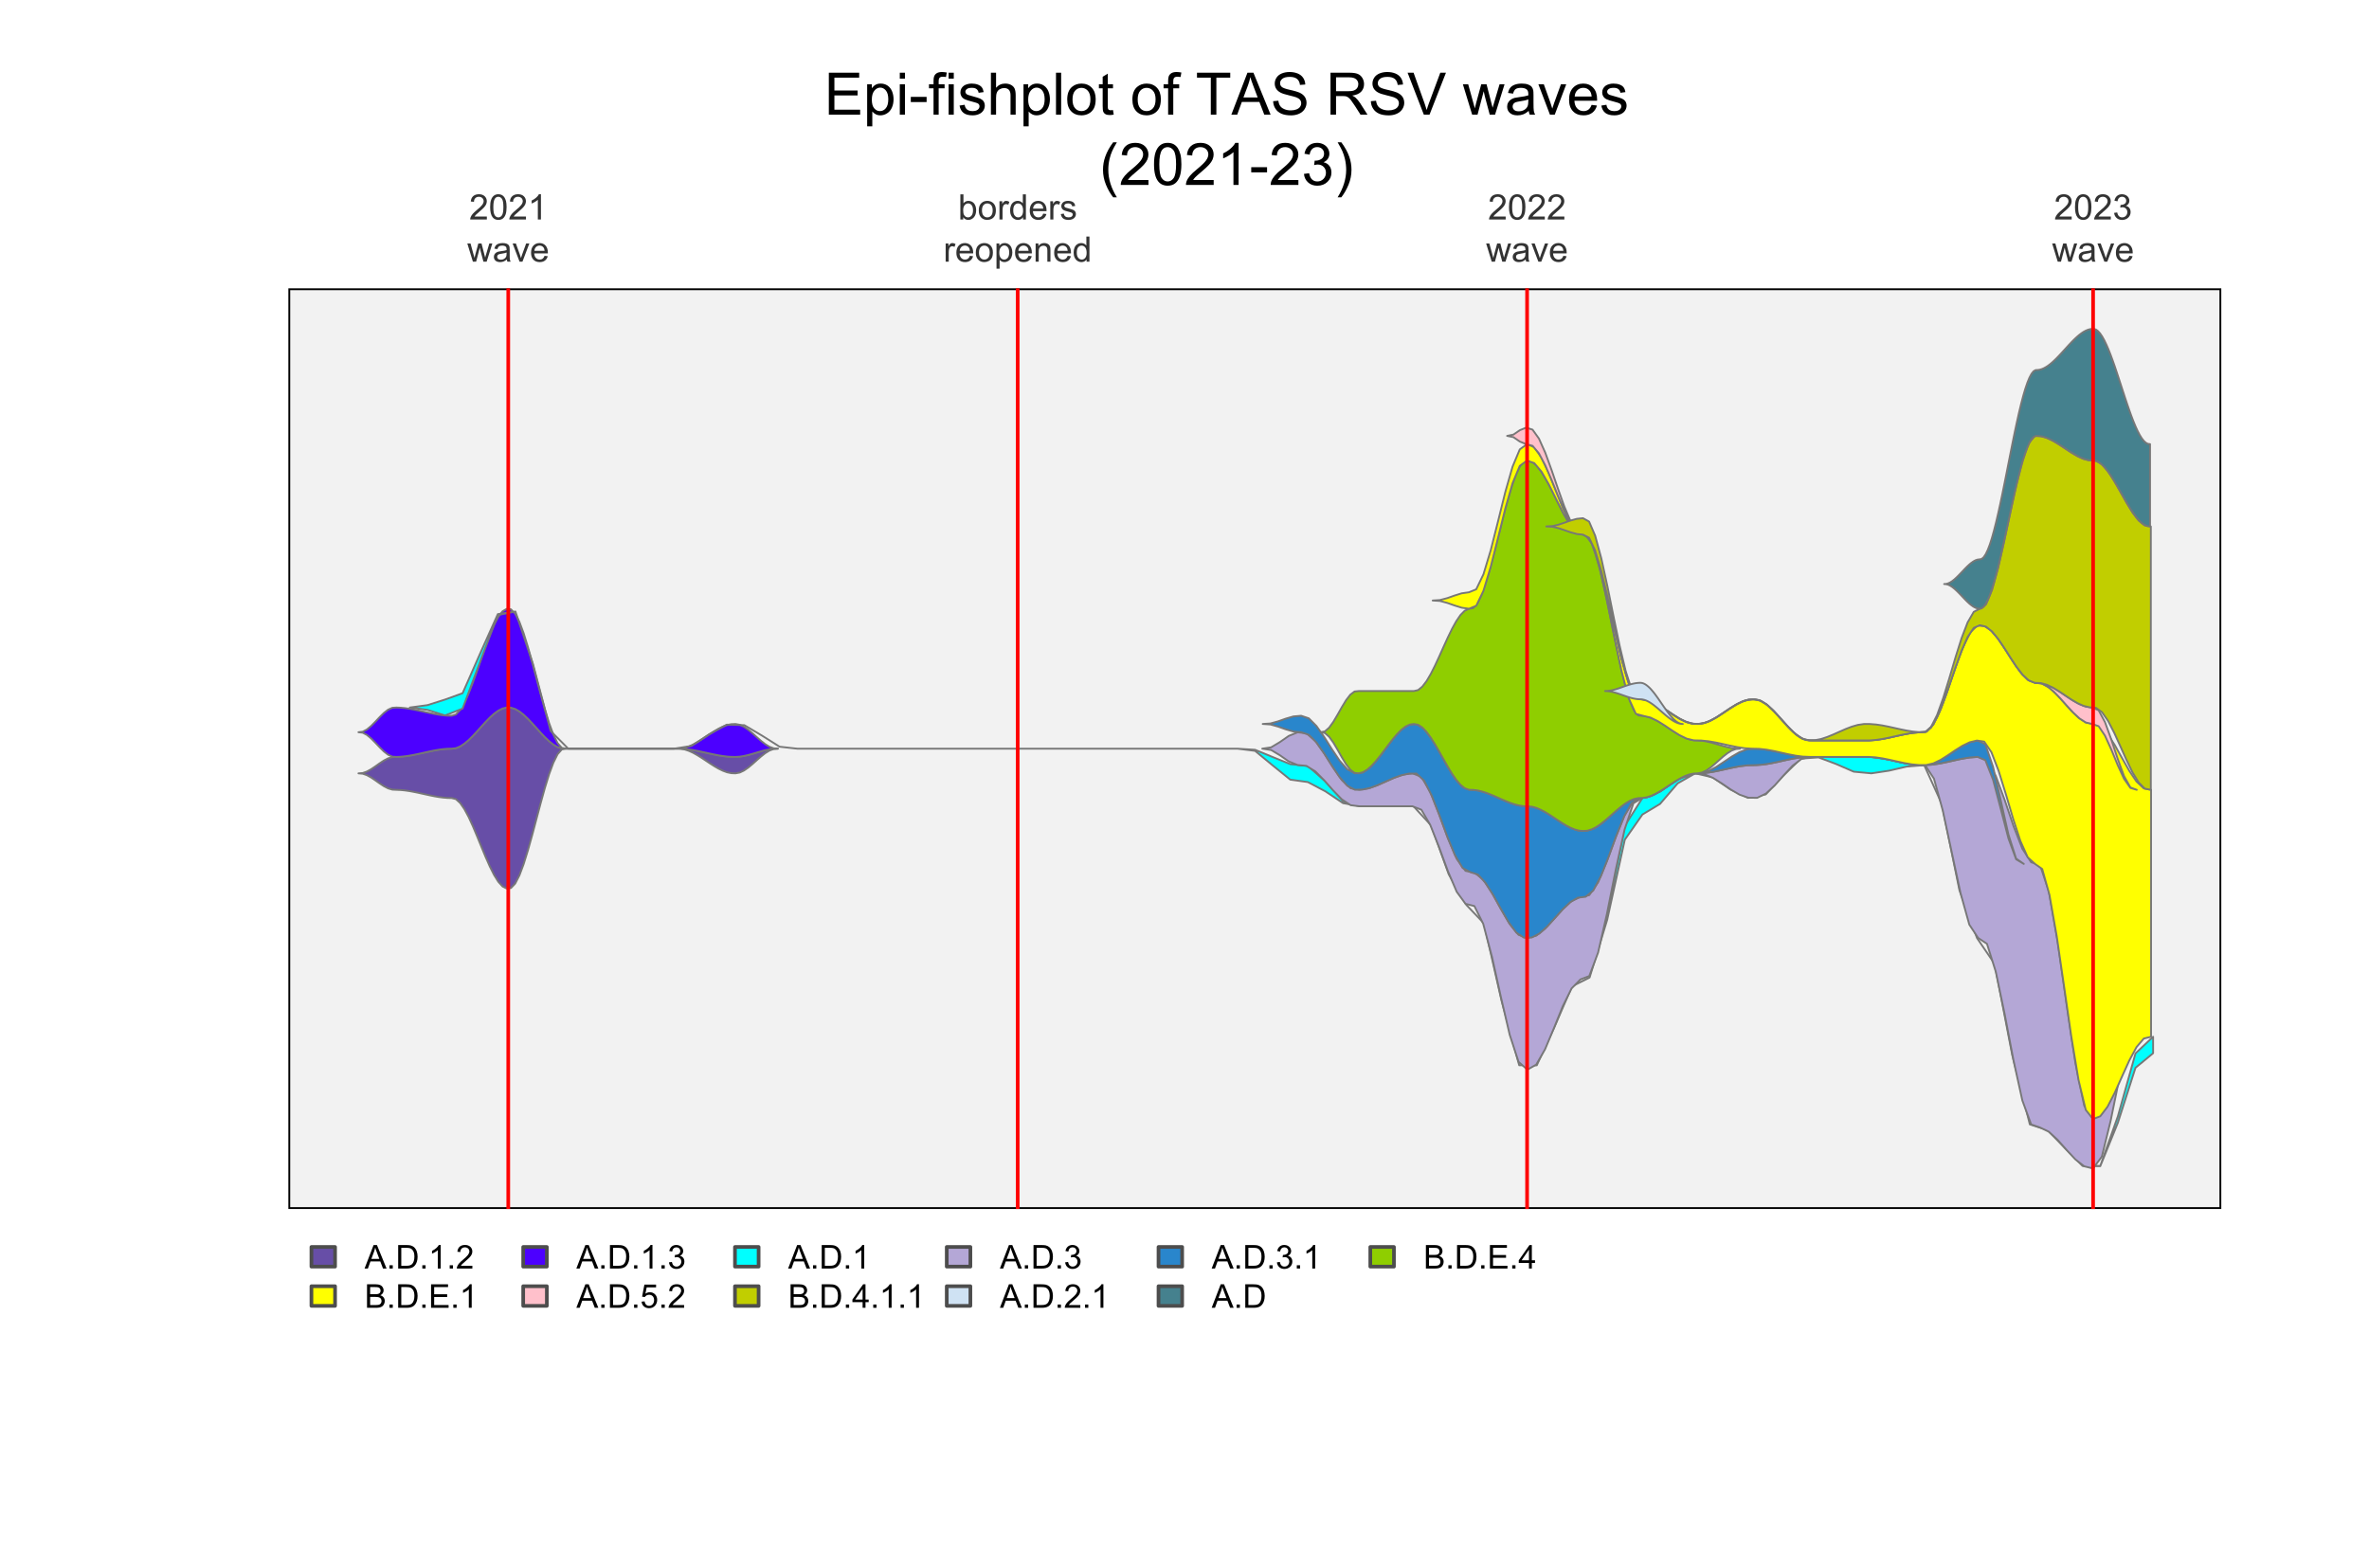 <?xml version="1.0" encoding="UTF-8"?>
<svg xmlns="http://www.w3.org/2000/svg" xmlns:xlink="http://www.w3.org/1999/xlink" width="485pt" height="321pt" viewBox="0 0 485 321" version="1.1">
<defs>
<g>
<symbol overflow="visible" id="glyph0-0">
<path style="stroke:none;" d="M 0.898 0 L 0.898 -4.5 L 4.5 -4.5 L 4.5 0 Z M 1.012 -0.113 L 4.387 -0.113 L 4.387 -4.387 L 1.012 -4.387 Z M 1.012 -0.113 "/>
</symbol>
<symbol overflow="visible" id="glyph0-1">
<path style="stroke:none;" d="M 3.625 -0.609 L 3.625 0 L 0.219 0 C 0.211 -0.148 0.238 -0.293 0.293 -0.438 C 0.379 -0.668 0.516 -0.898 0.707 -1.125 C 0.898 -1.348 1.176 -1.605 1.535 -1.906 C 2.094 -2.359 2.473 -2.723 2.672 -2.996 C 2.867 -3.262 2.965 -3.516 2.969 -3.758 C 2.965 -4.004 2.875 -4.215 2.699 -4.391 C 2.516 -4.562 2.281 -4.652 1.996 -4.652 C 1.688 -4.652 1.445 -4.559 1.266 -4.375 C 1.082 -4.191 0.988 -3.938 0.988 -3.617 L 0.336 -3.684 C 0.375 -4.168 0.543 -4.539 0.84 -4.793 C 1.129 -5.047 1.52 -5.172 2.012 -5.176 C 2.504 -5.172 2.895 -5.035 3.184 -4.762 C 3.469 -4.484 3.613 -4.145 3.617 -3.742 C 3.613 -3.535 3.57 -3.332 3.488 -3.133 C 3.402 -2.934 3.266 -2.723 3.07 -2.504 C 2.875 -2.281 2.547 -1.98 2.094 -1.598 C 1.711 -1.277 1.469 -1.062 1.363 -0.949 C 1.254 -0.836 1.164 -0.723 1.098 -0.609 Z M 3.625 -0.609 "/>
</symbol>
<symbol overflow="visible" id="glyph0-2">
<path style="stroke:none;" d="M 0.297 -2.543 C 0.293 -3.152 0.355 -3.641 0.484 -4.012 C 0.609 -4.383 0.797 -4.668 1.047 -4.871 C 1.293 -5.07 1.605 -5.172 1.98 -5.176 C 2.254 -5.172 2.496 -5.117 2.707 -5.008 C 2.914 -4.895 3.086 -4.734 3.223 -4.523 C 3.355 -4.312 3.461 -4.055 3.543 -3.758 C 3.617 -3.453 3.656 -3.051 3.66 -2.543 C 3.656 -1.934 3.594 -1.441 3.473 -1.074 C 3.344 -0.699 3.156 -0.414 2.914 -0.215 C 2.664 -0.016 2.355 0.082 1.98 0.086 C 1.48 0.082 1.09 -0.094 0.809 -0.445 C 0.465 -0.875 0.293 -1.574 0.297 -2.543 Z M 0.949 -2.543 C 0.949 -1.695 1.047 -1.129 1.246 -0.852 C 1.441 -0.57 1.688 -0.434 1.98 -0.434 C 2.27 -0.434 2.512 -0.574 2.711 -0.855 C 2.906 -1.137 3.004 -1.699 3.008 -2.543 C 3.004 -3.387 2.906 -3.949 2.711 -4.23 C 2.512 -4.512 2.266 -4.652 1.973 -4.652 C 1.68 -4.652 1.449 -4.527 1.277 -4.281 C 1.059 -3.965 0.949 -3.387 0.949 -2.543 Z M 0.949 -2.543 "/>
</symbol>
<symbol overflow="visible" id="glyph0-3">
<path style="stroke:none;" d="M 2.684 0 L 2.051 0 L 2.051 -4.031 C 1.895 -3.883 1.691 -3.734 1.449 -3.594 C 1.199 -3.445 0.98 -3.34 0.785 -3.27 L 0.785 -3.883 C 1.137 -4.047 1.445 -4.246 1.711 -4.484 C 1.977 -4.719 2.164 -4.949 2.273 -5.176 L 2.684 -5.176 Z M 2.684 0 "/>
</symbol>
<symbol overflow="visible" id="glyph0-4">
<path style="stroke:none;" d="M 1.164 0 L 0.02 -3.734 L 0.676 -3.734 L 1.27 -1.578 L 1.492 -0.777 C 1.496 -0.812 1.559 -1.07 1.684 -1.547 L 2.277 -3.734 L 2.93 -3.734 L 3.488 -1.566 L 3.672 -0.855 L 3.887 -1.574 L 4.527 -3.734 L 5.145 -3.734 L 3.977 0 L 3.32 0 L 2.723 -2.234 L 2.582 -2.871 L 1.824 0 Z M 1.164 0 "/>
</symbol>
<symbol overflow="visible" id="glyph0-5">
<path style="stroke:none;" d="M 2.91 -0.461 C 2.672 -0.258 2.445 -0.117 2.234 -0.035 C 2.016 0.043 1.785 0.082 1.535 0.086 C 1.125 0.082 0.809 -0.016 0.59 -0.215 C 0.367 -0.414 0.258 -0.672 0.262 -0.984 C 0.258 -1.164 0.297 -1.328 0.383 -1.484 C 0.461 -1.633 0.57 -1.754 0.711 -1.848 C 0.844 -1.934 0.996 -2.004 1.168 -2.055 C 1.285 -2.086 1.473 -2.117 1.73 -2.152 C 2.238 -2.207 2.617 -2.281 2.859 -2.371 C 2.859 -2.453 2.859 -2.508 2.863 -2.535 C 2.859 -2.789 2.801 -2.969 2.684 -3.078 C 2.52 -3.219 2.277 -3.293 1.961 -3.293 C 1.66 -3.293 1.441 -3.238 1.301 -3.137 C 1.16 -3.027 1.055 -2.844 0.988 -2.582 L 0.367 -2.668 C 0.422 -2.93 0.516 -3.145 0.645 -3.309 C 0.773 -3.469 0.957 -3.594 1.203 -3.684 C 1.445 -3.77 1.73 -3.812 2.055 -3.816 C 2.371 -3.812 2.629 -3.777 2.828 -3.703 C 3.027 -3.629 3.176 -3.535 3.27 -3.422 C 3.363 -3.305 3.426 -3.16 3.465 -2.992 C 3.48 -2.879 3.492 -2.684 3.496 -2.406 L 3.496 -1.562 C 3.492 -0.973 3.504 -0.602 3.535 -0.449 C 3.559 -0.289 3.613 -0.141 3.699 0 L 3.039 0 C 2.969 -0.129 2.926 -0.281 2.91 -0.461 Z M 2.859 -1.875 C 2.625 -1.781 2.277 -1.699 1.824 -1.633 C 1.559 -1.594 1.375 -1.551 1.27 -1.508 C 1.16 -1.457 1.078 -1.391 1.02 -1.301 C 0.961 -1.211 0.93 -1.109 0.934 -1 C 0.93 -0.832 0.996 -0.691 1.125 -0.578 C 1.25 -0.465 1.438 -0.41 1.688 -0.41 C 1.93 -0.41 2.145 -0.461 2.336 -0.57 C 2.523 -0.672 2.664 -0.82 2.758 -1.008 C 2.824 -1.148 2.859 -1.359 2.859 -1.641 Z M 2.859 -1.875 "/>
</symbol>
<symbol overflow="visible" id="glyph0-6">
<path style="stroke:none;" d="M 1.512 0 L 0.09 -3.734 L 0.758 -3.734 L 1.562 -1.496 C 1.645 -1.254 1.723 -1.004 1.801 -0.746 C 1.852 -0.938 1.93 -1.176 2.035 -1.457 L 2.863 -3.734 L 3.516 -3.734 L 2.102 0 Z M 1.512 0 "/>
</symbol>
<symbol overflow="visible" id="glyph0-7">
<path style="stroke:none;" d="M 3.031 -1.203 L 3.684 -1.121 C 3.578 -0.734 3.387 -0.438 3.109 -0.23 C 2.828 -0.02 2.473 0.082 2.043 0.086 C 1.492 0.082 1.059 -0.082 0.742 -0.418 C 0.422 -0.754 0.262 -1.227 0.266 -1.836 C 0.262 -2.461 0.426 -2.949 0.75 -3.297 C 1.07 -3.641 1.488 -3.812 2.008 -3.816 C 2.504 -3.812 2.91 -3.645 3.23 -3.305 C 3.543 -2.965 3.703 -2.488 3.707 -1.875 C 3.703 -1.836 3.703 -1.777 3.703 -1.703 L 0.918 -1.703 C 0.938 -1.293 1.055 -0.98 1.266 -0.762 C 1.473 -0.543 1.73 -0.434 2.047 -0.438 C 2.273 -0.434 2.473 -0.492 2.641 -0.617 C 2.801 -0.734 2.93 -0.93 3.031 -1.203 Z M 0.953 -2.227 L 3.039 -2.227 C 3.008 -2.539 2.926 -2.773 2.797 -2.934 C 2.594 -3.172 2.336 -3.293 2.016 -3.297 C 1.723 -3.293 1.477 -3.195 1.281 -3.004 C 1.082 -2.809 0.973 -2.551 0.953 -2.227 Z M 0.953 -2.227 "/>
</symbol>
<symbol overflow="visible" id="glyph0-8">
<path style="stroke:none;" d="M 1.059 0 L 0.473 0 L 0.473 -5.152 L 1.105 -5.152 L 1.105 -3.316 C 1.367 -3.648 1.707 -3.812 2.125 -3.816 C 2.355 -3.812 2.574 -3.766 2.777 -3.676 C 2.98 -3.582 3.148 -3.453 3.285 -3.289 C 3.414 -3.117 3.516 -2.918 3.594 -2.684 C 3.664 -2.445 3.703 -2.191 3.707 -1.922 C 3.703 -1.281 3.543 -0.785 3.23 -0.438 C 2.91 -0.09 2.531 0.082 2.094 0.086 C 1.648 0.082 1.305 -0.102 1.059 -0.469 Z M 1.051 -1.895 C 1.047 -1.441 1.109 -1.121 1.234 -0.926 C 1.43 -0.598 1.699 -0.434 2.043 -0.438 C 2.316 -0.434 2.555 -0.555 2.758 -0.797 C 2.957 -1.035 3.059 -1.391 3.062 -1.871 C 3.059 -2.355 2.961 -2.715 2.77 -2.949 C 2.574 -3.176 2.34 -3.293 2.07 -3.297 C 1.789 -3.293 1.551 -3.172 1.352 -2.938 C 1.148 -2.695 1.047 -2.348 1.051 -1.895 Z M 1.051 -1.895 "/>
</symbol>
<symbol overflow="visible" id="glyph0-9">
<path style="stroke:none;" d="M 0.238 -1.867 C 0.234 -2.555 0.426 -3.066 0.816 -3.402 C 1.133 -3.676 1.523 -3.812 1.988 -3.816 C 2.496 -3.812 2.918 -3.645 3.246 -3.312 C 3.574 -2.973 3.738 -2.508 3.738 -1.918 C 3.738 -1.434 3.664 -1.059 3.52 -0.785 C 3.375 -0.508 3.164 -0.293 2.891 -0.141 C 2.609 0.008 2.309 0.082 1.988 0.086 C 1.465 0.082 1.043 -0.082 0.723 -0.418 C 0.395 -0.75 0.234 -1.234 0.238 -1.867 Z M 0.891 -1.867 C 0.891 -1.387 0.992 -1.027 1.203 -0.793 C 1.406 -0.551 1.668 -0.434 1.988 -0.438 C 2.301 -0.434 2.562 -0.551 2.773 -0.793 C 2.977 -1.027 3.082 -1.395 3.086 -1.887 C 3.082 -2.348 2.977 -2.695 2.77 -2.938 C 2.559 -3.172 2.297 -3.293 1.988 -3.293 C 1.668 -3.293 1.406 -3.172 1.203 -2.938 C 0.992 -2.695 0.891 -2.34 0.891 -1.867 Z M 0.891 -1.867 "/>
</symbol>
<symbol overflow="visible" id="glyph0-10">
<path style="stroke:none;" d="M 0.469 0 L 0.469 -3.734 L 1.039 -3.734 L 1.039 -3.168 C 1.18 -3.43 1.312 -3.605 1.438 -3.691 C 1.559 -3.773 1.695 -3.812 1.844 -3.816 C 2.055 -3.812 2.273 -3.746 2.496 -3.613 L 2.277 -3.027 C 2.121 -3.117 1.965 -3.164 1.812 -3.164 C 1.672 -3.164 1.551 -3.121 1.441 -3.039 C 1.332 -2.953 1.254 -2.836 1.207 -2.691 C 1.137 -2.465 1.102 -2.219 1.102 -1.953 L 1.102 0 Z M 0.469 0 "/>
</symbol>
<symbol overflow="visible" id="glyph0-11">
<path style="stroke:none;" d="M 2.898 0 L 2.898 -0.473 C 2.66 -0.102 2.312 0.082 1.852 0.086 C 1.555 0.082 1.281 0.004 1.031 -0.16 C 0.781 -0.32 0.586 -0.551 0.449 -0.848 C 0.312 -1.141 0.246 -1.48 0.246 -1.863 C 0.246 -2.234 0.305 -2.57 0.43 -2.875 C 0.551 -3.176 0.738 -3.41 0.988 -3.574 C 1.234 -3.734 1.512 -3.812 1.824 -3.816 C 2.047 -3.812 2.25 -3.766 2.426 -3.672 C 2.598 -3.574 2.738 -3.453 2.855 -3.305 L 2.855 -5.152 L 3.484 -5.152 L 3.484 0 Z M 0.895 -1.863 C 0.891 -1.383 0.992 -1.023 1.195 -0.789 C 1.398 -0.551 1.637 -0.434 1.914 -0.438 C 2.188 -0.434 2.422 -0.547 2.617 -0.773 C 2.809 -1 2.906 -1.344 2.906 -1.809 C 2.906 -2.32 2.805 -2.695 2.609 -2.934 C 2.41 -3.172 2.168 -3.293 1.883 -3.293 C 1.598 -3.293 1.363 -3.176 1.176 -2.949 C 0.984 -2.715 0.891 -2.355 0.895 -1.863 Z M 0.895 -1.863 "/>
</symbol>
<symbol overflow="visible" id="glyph0-12">
<path style="stroke:none;" d="M 0.223 -1.113 L 0.848 -1.211 C 0.879 -0.957 0.977 -0.766 1.141 -0.637 C 1.301 -0.5 1.523 -0.434 1.812 -0.438 C 2.102 -0.434 2.32 -0.492 2.461 -0.613 C 2.602 -0.727 2.672 -0.867 2.672 -1.031 C 2.672 -1.172 2.609 -1.281 2.484 -1.367 C 2.398 -1.422 2.184 -1.496 1.84 -1.582 C 1.371 -1.699 1.047 -1.801 0.871 -1.887 C 0.691 -1.973 0.555 -2.09 0.465 -2.242 C 0.371 -2.391 0.328 -2.559 0.328 -2.742 C 0.328 -2.906 0.363 -3.059 0.441 -3.203 C 0.512 -3.344 0.617 -3.461 0.754 -3.559 C 0.848 -3.629 0.98 -3.691 1.152 -3.742 C 1.32 -3.789 1.504 -3.812 1.703 -3.816 C 1.992 -3.812 2.25 -3.773 2.473 -3.691 C 2.691 -3.605 2.852 -3.488 2.961 -3.348 C 3.062 -3.199 3.137 -3.008 3.18 -2.77 L 2.562 -2.688 C 2.531 -2.875 2.449 -3.023 2.316 -3.133 C 2.18 -3.238 1.992 -3.293 1.746 -3.297 C 1.457 -3.293 1.25 -3.246 1.125 -3.152 C 1 -3.055 0.938 -2.941 0.938 -2.816 C 0.938 -2.73 0.961 -2.656 1.016 -2.594 C 1.062 -2.523 1.145 -2.469 1.258 -2.426 C 1.316 -2.402 1.504 -2.348 1.816 -2.266 C 2.262 -2.145 2.574 -2.047 2.754 -1.969 C 2.93 -1.891 3.066 -1.777 3.168 -1.637 C 3.266 -1.488 3.316 -1.309 3.32 -1.098 C 3.316 -0.883 3.254 -0.684 3.137 -0.5 C 3.012 -0.312 2.836 -0.168 2.605 -0.066 C 2.371 0.035 2.109 0.082 1.816 0.086 C 1.332 0.082 0.961 -0.016 0.707 -0.215 C 0.453 -0.414 0.293 -0.715 0.223 -1.113 Z M 0.223 -1.113 "/>
</symbol>
<symbol overflow="visible" id="glyph0-13">
<path style="stroke:none;" d="M 0.473 1.43 L 0.473 -3.734 L 1.051 -3.734 L 1.051 -3.25 C 1.184 -3.434 1.34 -3.574 1.512 -3.672 C 1.684 -3.766 1.891 -3.812 2.133 -3.816 C 2.453 -3.812 2.734 -3.73 2.977 -3.57 C 3.219 -3.402 3.402 -3.172 3.527 -2.875 C 3.652 -2.574 3.715 -2.246 3.715 -1.895 C 3.715 -1.508 3.645 -1.164 3.508 -0.859 C 3.371 -0.551 3.172 -0.316 2.91 -0.156 C 2.648 0.004 2.375 0.082 2.09 0.086 C 1.875 0.082 1.684 0.039 1.52 -0.047 C 1.348 -0.137 1.211 -0.25 1.109 -0.387 L 1.109 1.43 Z M 1.047 -1.844 C 1.043 -1.363 1.141 -1.008 1.34 -0.781 C 1.531 -0.547 1.766 -0.434 2.047 -0.438 C 2.324 -0.434 2.566 -0.551 2.77 -0.793 C 2.969 -1.027 3.07 -1.398 3.07 -1.898 C 3.07 -2.375 2.969 -2.73 2.773 -2.965 C 2.574 -3.199 2.344 -3.316 2.074 -3.32 C 1.801 -3.316 1.559 -3.191 1.355 -2.941 C 1.145 -2.691 1.043 -2.324 1.047 -1.844 Z M 1.047 -1.844 "/>
</symbol>
<symbol overflow="visible" id="glyph0-14">
<path style="stroke:none;" d="M 0.473 0 L 0.473 -3.734 L 1.043 -3.734 L 1.043 -3.203 C 1.316 -3.609 1.711 -3.812 2.234 -3.816 C 2.453 -3.812 2.66 -3.773 2.852 -3.695 C 3.039 -3.613 3.18 -3.508 3.277 -3.375 C 3.367 -3.242 3.434 -3.086 3.473 -2.91 C 3.492 -2.789 3.504 -2.586 3.508 -2.297 L 3.508 0 L 2.875 0 L 2.875 -2.27 C 2.871 -2.523 2.848 -2.719 2.801 -2.848 C 2.75 -2.973 2.66 -3.074 2.539 -3.152 C 2.41 -3.23 2.266 -3.27 2.098 -3.27 C 1.828 -3.27 1.594 -3.184 1.402 -3.012 C 1.203 -2.84 1.105 -2.516 1.109 -2.039 L 1.109 0 Z M 0.473 0 "/>
</symbol>
<symbol overflow="visible" id="glyph0-15">
<path style="stroke:none;" d="M 0.301 -1.359 L 0.934 -1.445 C 1.004 -1.082 1.129 -0.824 1.305 -0.668 C 1.477 -0.512 1.691 -0.434 1.945 -0.434 C 2.242 -0.434 2.492 -0.535 2.695 -0.742 C 2.898 -0.945 3 -1.199 3.004 -1.508 C 3 -1.797 2.906 -2.039 2.719 -2.227 C 2.531 -2.414 2.289 -2.508 1.996 -2.512 C 1.875 -2.508 1.727 -2.484 1.551 -2.441 L 1.621 -2.996 C 1.66 -2.988 1.695 -2.988 1.723 -2.988 C 1.988 -2.988 2.23 -3.059 2.449 -3.199 C 2.664 -3.34 2.77 -3.555 2.773 -3.848 C 2.77 -4.078 2.691 -4.27 2.535 -4.426 C 2.375 -4.574 2.172 -4.652 1.93 -4.656 C 1.68 -4.652 1.477 -4.574 1.316 -4.422 C 1.148 -4.266 1.043 -4.035 1 -3.727 L 0.367 -3.84 C 0.441 -4.262 0.617 -4.59 0.891 -4.824 C 1.164 -5.055 1.504 -5.172 1.914 -5.176 C 2.191 -5.172 2.449 -5.113 2.691 -4.992 C 2.926 -4.871 3.109 -4.707 3.234 -4.5 C 3.359 -4.289 3.422 -4.066 3.426 -3.836 C 3.422 -3.609 3.363 -3.406 3.246 -3.227 C 3.125 -3.043 2.945 -2.898 2.715 -2.793 C 3.016 -2.719 3.254 -2.574 3.422 -2.355 C 3.59 -2.133 3.672 -1.855 3.676 -1.523 C 3.672 -1.07 3.508 -0.688 3.184 -0.379 C 2.852 -0.066 2.438 0.086 1.941 0.09 C 1.484 0.086 1.109 -0.043 0.812 -0.312 C 0.512 -0.578 0.34 -0.93 0.301 -1.359 Z M 0.301 -1.359 "/>
</symbol>
<symbol overflow="visible" id="glyph1-0">
<path style="stroke:none;" d="M 1.5 0 L 1.5 -7.5 L 7.5 -7.5 L 7.5 0 Z M 1.688 -0.188 L 7.312 -0.188 L 7.312 -7.312 L 1.688 -7.312 Z M 1.688 -0.188 "/>
</symbol>
<symbol overflow="visible" id="glyph1-1">
<path style="stroke:none;" d="M 0.949 0 L 0.949 -8.59 L 7.16 -8.59 L 7.16 -7.578 L 2.086 -7.578 L 2.086 -4.945 L 6.836 -4.945 L 6.836 -3.938 L 2.086 -3.938 L 2.086 -1.016 L 7.359 -1.016 L 7.359 0 Z M 0.949 0 "/>
</symbol>
<symbol overflow="visible" id="glyph1-2">
<path style="stroke:none;" d="M 0.789 2.383 L 0.789 -6.223 L 1.75 -6.223 L 1.75 -5.414 C 1.977 -5.73 2.234 -5.965 2.52 -6.125 C 2.801 -6.281 3.145 -6.363 3.555 -6.363 C 4.082 -6.363 4.551 -6.227 4.961 -5.953 C 5.363 -5.68 5.672 -5.293 5.883 -4.793 C 6.09 -4.293 6.191 -3.746 6.195 -3.156 C 6.191 -2.52 6.078 -1.945 5.852 -1.438 C 5.621 -0.922 5.289 -0.531 4.855 -0.266 C 4.418 0.008 3.961 0.141 3.48 0.141 C 3.129 0.141 2.812 0.066 2.535 -0.082 C 2.254 -0.23 2.023 -0.418 1.844 -0.645 L 1.844 2.383 Z M 1.746 -3.078 C 1.746 -2.273 1.906 -1.684 2.23 -1.301 C 2.555 -0.918 2.949 -0.727 3.41 -0.727 C 3.879 -0.727 4.277 -0.922 4.613 -1.32 C 4.945 -1.711 5.113 -2.328 5.117 -3.164 C 5.113 -3.953 4.949 -4.547 4.625 -4.945 C 4.297 -5.34 3.91 -5.535 3.457 -5.539 C 3.004 -5.535 2.605 -5.324 2.262 -4.906 C 1.918 -4.484 1.746 -3.875 1.746 -3.078 Z M 1.746 -3.078 "/>
</symbol>
<symbol overflow="visible" id="glyph1-3">
<path style="stroke:none;" d="M 0.797 -7.375 L 0.797 -8.59 L 1.852 -8.59 L 1.852 -7.375 Z M 0.797 0 L 0.797 -6.223 L 1.852 -6.223 L 1.852 0 Z M 0.797 0 "/>
</symbol>
<symbol overflow="visible" id="glyph1-4">
<path style="stroke:none;" d="M 0.383 -2.578 L 0.383 -3.641 L 3.621 -3.641 L 3.621 -2.578 Z M 0.383 -2.578 "/>
</symbol>
<symbol overflow="visible" id="glyph1-5">
<path style="stroke:none;" d="M 1.043 0 L 1.043 -5.402 L 0.109 -5.402 L 0.109 -6.223 L 1.043 -6.223 L 1.043 -6.883 C 1.043 -7.301 1.078 -7.613 1.156 -7.816 C 1.25 -8.09 1.43 -8.309 1.688 -8.48 C 1.945 -8.645 2.305 -8.73 2.766 -8.734 C 3.062 -8.73 3.391 -8.695 3.75 -8.633 L 3.594 -7.711 C 3.371 -7.75 3.164 -7.77 2.969 -7.77 C 2.648 -7.77 2.422 -7.699 2.293 -7.562 C 2.156 -7.426 2.09 -7.172 2.094 -6.797 L 2.094 -6.223 L 3.305 -6.223 L 3.305 -5.402 L 2.094 -5.402 L 2.094 0 Z M 1.043 0 "/>
</symbol>
<symbol overflow="visible" id="glyph1-6">
<path style="stroke:none;" d="M 0.367 -1.859 L 1.414 -2.023 C 1.469 -1.602 1.633 -1.281 1.902 -1.059 C 2.168 -0.836 2.543 -0.727 3.023 -0.727 C 3.508 -0.727 3.867 -0.824 4.102 -1.023 C 4.336 -1.219 4.453 -1.449 4.453 -1.719 C 4.453 -1.953 4.348 -2.141 4.141 -2.281 C 3.996 -2.371 3.637 -2.492 3.062 -2.637 C 2.289 -2.832 1.754 -3 1.457 -3.145 C 1.156 -3.285 0.93 -3.48 0.777 -3.734 C 0.621 -3.984 0.543 -4.266 0.547 -4.57 C 0.543 -4.844 0.605 -5.098 0.734 -5.34 C 0.859 -5.574 1.035 -5.773 1.254 -5.93 C 1.418 -6.047 1.641 -6.148 1.926 -6.234 C 2.207 -6.32 2.512 -6.363 2.836 -6.363 C 3.324 -6.363 3.75 -6.293 4.121 -6.152 C 4.488 -6.012 4.762 -5.82 4.938 -5.578 C 5.113 -5.336 5.234 -5.016 5.305 -4.617 L 4.273 -4.477 C 4.223 -4.797 4.086 -5.047 3.863 -5.227 C 3.637 -5.406 3.32 -5.496 2.914 -5.496 C 2.426 -5.496 2.082 -5.414 1.875 -5.254 C 1.664 -5.094 1.559 -4.906 1.562 -4.695 C 1.559 -4.555 1.602 -4.434 1.695 -4.324 C 1.773 -4.211 1.91 -4.117 2.098 -4.043 C 2.203 -4.004 2.512 -3.914 3.031 -3.773 C 3.773 -3.574 4.293 -3.41 4.59 -3.285 C 4.879 -3.156 5.113 -2.973 5.285 -2.73 C 5.453 -2.488 5.535 -2.188 5.539 -1.828 C 5.535 -1.477 5.434 -1.145 5.23 -0.832 C 5.023 -0.52 4.727 -0.277 4.34 -0.113 C 3.953 0.059 3.516 0.141 3.031 0.141 C 2.219 0.141 1.602 -0.027 1.18 -0.363 C 0.754 -0.699 0.484 -1.195 0.367 -1.859 Z M 0.367 -1.859 "/>
</symbol>
<symbol overflow="visible" id="glyph1-7">
<path style="stroke:none;" d="M 0.789 0 L 0.789 -8.59 L 1.844 -8.59 L 1.844 -5.508 C 2.336 -6.078 2.957 -6.363 3.711 -6.363 C 4.164 -6.363 4.566 -6.27 4.91 -6.09 C 5.25 -5.906 5.492 -5.656 5.641 -5.34 C 5.785 -5.016 5.859 -4.551 5.859 -3.945 L 5.859 0 L 4.805 0 L 4.805 -3.945 C 4.805 -4.469 4.688 -4.852 4.461 -5.094 C 4.227 -5.328 3.906 -5.449 3.492 -5.453 C 3.18 -5.449 2.883 -5.367 2.609 -5.211 C 2.328 -5.047 2.133 -4.828 2.02 -4.551 C 1.898 -4.273 1.84 -3.891 1.844 -3.406 L 1.844 0 Z M 0.789 0 "/>
</symbol>
<symbol overflow="visible" id="glyph1-8">
<path style="stroke:none;" d="M 0.766 0 L 0.766 -8.59 L 1.82 -8.59 L 1.82 0 Z M 0.766 0 "/>
</symbol>
<symbol overflow="visible" id="glyph1-9">
<path style="stroke:none;" d="M 0.398 -3.109 C 0.398 -4.262 0.719 -5.117 1.359 -5.672 C 1.895 -6.133 2.547 -6.363 3.316 -6.363 C 4.172 -6.363 4.871 -6.082 5.414 -5.52 C 5.953 -4.957 6.223 -4.184 6.227 -3.199 C 6.223 -2.398 6.102 -1.766 5.867 -1.309 C 5.625 -0.848 5.277 -0.492 4.82 -0.238 C 4.359 0.016 3.859 0.141 3.316 0.141 C 2.441 0.141 1.734 -0.137 1.203 -0.695 C 0.664 -1.254 0.398 -2.059 0.398 -3.109 Z M 1.484 -3.109 C 1.48 -2.309 1.656 -1.711 2.004 -1.32 C 2.348 -0.922 2.785 -0.727 3.316 -0.727 C 3.84 -0.727 4.273 -0.926 4.621 -1.324 C 4.969 -1.723 5.145 -2.328 5.145 -3.148 C 5.145 -3.914 4.969 -4.496 4.617 -4.895 C 4.266 -5.289 3.832 -5.488 3.316 -5.492 C 2.785 -5.488 2.348 -5.293 2.004 -4.898 C 1.656 -4.5 1.48 -3.902 1.484 -3.109 Z M 1.484 -3.109 "/>
</symbol>
<symbol overflow="visible" id="glyph1-10">
<path style="stroke:none;" d="M 3.094 -0.945 L 3.246 -0.012 C 2.949 0.051 2.684 0.082 2.449 0.082 C 2.066 0.082 1.77 0.023 1.559 -0.098 C 1.348 -0.219 1.199 -0.379 1.113 -0.578 C 1.027 -0.773 0.984 -1.188 0.984 -1.82 L 0.984 -5.402 L 0.211 -5.402 L 0.211 -6.223 L 0.984 -6.223 L 0.984 -7.766 L 2.031 -8.398 L 2.031 -6.223 L 3.094 -6.223 L 3.094 -5.402 L 2.031 -5.402 L 2.031 -1.766 C 2.027 -1.461 2.047 -1.27 2.086 -1.184 C 2.125 -1.098 2.184 -1.027 2.27 -0.977 C 2.352 -0.926 2.473 -0.902 2.633 -0.902 C 2.742 -0.902 2.898 -0.914 3.094 -0.945 Z M 3.094 -0.945 "/>
</symbol>
<symbol overflow="visible" id="glyph1-11">
<path style="stroke:none;" d=""/>
</symbol>
<symbol overflow="visible" id="glyph1-12">
<path style="stroke:none;" d="M 3.109 0 L 3.109 -7.578 L 0.281 -7.578 L 0.281 -8.59 L 7.09 -8.59 L 7.09 -7.578 L 4.25 -7.578 L 4.25 0 Z M 3.109 0 "/>
</symbol>
<symbol overflow="visible" id="glyph1-13">
<path style="stroke:none;" d="M -0.016 0 L 3.281 -8.59 L 4.508 -8.59 L 8.023 0 L 6.727 0 L 5.727 -2.602 L 2.133 -2.602 L 1.188 0 Z M 2.461 -3.527 L 5.375 -3.527 L 4.477 -5.906 C 4.203 -6.629 4 -7.223 3.867 -7.688 C 3.758 -7.133 3.602 -6.586 3.406 -6.047 Z M 2.461 -3.527 "/>
</symbol>
<symbol overflow="visible" id="glyph1-14">
<path style="stroke:none;" d="M 0.539 -2.758 L 1.609 -2.852 C 1.66 -2.422 1.777 -2.07 1.965 -1.797 C 2.145 -1.52 2.434 -1.297 2.828 -1.129 C 3.215 -0.957 3.656 -0.871 4.148 -0.875 C 4.578 -0.871 4.961 -0.938 5.297 -1.066 C 5.629 -1.191 5.875 -1.367 6.039 -1.594 C 6.199 -1.82 6.281 -2.066 6.281 -2.332 C 6.281 -2.598 6.203 -2.832 6.047 -3.035 C 5.891 -3.238 5.633 -3.406 5.273 -3.547 C 5.043 -3.633 4.531 -3.773 3.746 -3.965 C 2.953 -4.152 2.402 -4.332 2.086 -4.5 C 1.672 -4.711 1.363 -4.977 1.168 -5.297 C 0.965 -5.617 0.867 -5.973 0.867 -6.367 C 0.867 -6.801 0.988 -7.207 1.234 -7.582 C 1.48 -7.957 1.84 -8.242 2.312 -8.441 C 2.785 -8.633 3.312 -8.73 3.891 -8.734 C 4.523 -8.73 5.082 -8.629 5.574 -8.426 C 6.059 -8.223 6.434 -7.922 6.695 -7.523 C 6.957 -7.125 7.098 -6.672 7.117 -6.172 L 6.031 -6.086 C 5.969 -6.629 5.77 -7.039 5.434 -7.316 C 5.094 -7.594 4.598 -7.734 3.938 -7.734 C 3.25 -7.734 2.746 -7.605 2.434 -7.355 C 2.113 -7.098 1.957 -6.797 1.961 -6.445 C 1.957 -6.137 2.07 -5.883 2.297 -5.684 C 2.516 -5.48 3.086 -5.273 4.012 -5.07 C 4.934 -4.859 5.566 -4.68 5.914 -4.523 C 6.41 -4.293 6.781 -4 7.02 -3.648 C 7.254 -3.293 7.371 -2.887 7.375 -2.426 C 7.371 -1.969 7.242 -1.535 6.984 -1.133 C 6.723 -0.727 6.344 -0.414 5.855 -0.188 C 5.363 0.035 4.812 0.145 4.203 0.148 C 3.422 0.145 2.77 0.035 2.246 -0.191 C 1.719 -0.414 1.309 -0.754 1.012 -1.215 C 0.711 -1.668 0.555 -2.184 0.539 -2.758 Z M 0.539 -2.758 "/>
</symbol>
<symbol overflow="visible" id="glyph1-15">
<path style="stroke:none;" d="M 0.945 0 L 0.945 -8.59 L 4.75 -8.59 C 5.512 -8.59 6.094 -8.512 6.496 -8.355 C 6.891 -8.199 7.211 -7.926 7.453 -7.539 C 7.691 -7.145 7.809 -6.715 7.812 -6.246 C 7.809 -5.637 7.613 -5.121 7.219 -4.703 C 6.82 -4.285 6.211 -4.02 5.391 -3.906 C 5.691 -3.762 5.918 -3.621 6.078 -3.48 C 6.406 -3.176 6.723 -2.793 7.02 -2.336 L 8.516 0 L 7.086 0 L 5.945 -1.789 C 5.613 -2.301 5.34 -2.695 5.125 -2.973 C 4.91 -3.242 4.719 -3.434 4.551 -3.547 C 4.379 -3.652 4.207 -3.73 4.031 -3.773 C 3.898 -3.797 3.688 -3.809 3.398 -3.812 L 2.078 -3.812 L 2.078 0 Z M 2.078 -4.797 L 4.523 -4.797 C 5.043 -4.793 5.449 -4.848 5.742 -4.957 C 6.031 -5.066 6.254 -5.238 6.41 -5.473 C 6.562 -5.707 6.637 -5.965 6.641 -6.246 C 6.637 -6.652 6.488 -6.984 6.195 -7.246 C 5.898 -7.508 5.434 -7.641 4.797 -7.641 L 2.078 -7.641 Z M 2.078 -4.797 "/>
</symbol>
<symbol overflow="visible" id="glyph1-16">
<path style="stroke:none;" d="M 3.383 0 L 0.055 -8.59 L 1.281 -8.59 L 3.516 -2.352 C 3.695 -1.848 3.844 -1.379 3.969 -0.945 C 4.094 -1.41 4.25 -1.879 4.43 -2.352 L 6.75 -8.59 L 7.91 -8.59 L 4.547 0 Z M 3.383 0 "/>
</symbol>
<symbol overflow="visible" id="glyph1-17">
<path style="stroke:none;" d="M 1.938 0 L 0.035 -6.223 L 1.125 -6.223 L 2.117 -2.633 L 2.484 -1.297 C 2.5 -1.359 2.605 -1.789 2.805 -2.578 L 3.797 -6.223 L 4.883 -6.223 L 5.812 -2.613 L 6.125 -1.422 L 6.48 -2.625 L 7.547 -6.223 L 8.57 -6.223 L 6.625 0 L 5.531 0 L 4.539 -3.727 L 4.301 -4.789 L 3.039 0 Z M 1.938 0 "/>
</symbol>
<symbol overflow="visible" id="glyph1-18">
<path style="stroke:none;" d="M 4.852 -0.766 C 4.461 -0.434 4.082 -0.199 3.723 -0.062 C 3.355 0.074 2.969 0.141 2.562 0.141 C 1.875 0.141 1.352 -0.023 0.984 -0.359 C 0.617 -0.688 0.434 -1.117 0.434 -1.641 C 0.434 -1.945 0.5 -2.223 0.641 -2.473 C 0.777 -2.723 0.961 -2.926 1.188 -3.082 C 1.41 -3.234 1.664 -3.348 1.945 -3.43 C 2.152 -3.477 2.465 -3.531 2.883 -3.586 C 3.734 -3.688 4.359 -3.809 4.766 -3.949 C 4.766 -4.09 4.77 -4.18 4.77 -4.227 C 4.77 -4.648 4.668 -4.953 4.469 -5.133 C 4.199 -5.371 3.801 -5.488 3.27 -5.492 C 2.77 -5.488 2.402 -5.402 2.168 -5.23 C 1.934 -5.055 1.758 -4.746 1.648 -4.305 L 0.617 -4.445 C 0.707 -4.887 0.863 -5.242 1.078 -5.516 C 1.289 -5.781 1.598 -5.992 2.008 -6.141 C 2.41 -6.289 2.883 -6.363 3.422 -6.363 C 3.953 -6.363 4.383 -6.301 4.715 -6.176 C 5.047 -6.051 5.293 -5.891 5.449 -5.703 C 5.605 -5.512 5.715 -5.273 5.777 -4.984 C 5.809 -4.805 5.824 -4.48 5.828 -4.016 L 5.828 -2.609 C 5.824 -1.625 5.848 -1.004 5.895 -0.746 C 5.941 -0.484 6.031 -0.238 6.164 0 L 5.062 0 C 4.953 -0.219 4.883 -0.473 4.852 -0.766 Z M 4.766 -3.125 C 4.375 -2.965 3.801 -2.832 3.039 -2.727 C 2.605 -2.66 2.301 -2.59 2.121 -2.516 C 1.941 -2.434 1.801 -2.32 1.703 -2.172 C 1.605 -2.02 1.559 -1.852 1.559 -1.672 C 1.559 -1.387 1.664 -1.152 1.875 -0.969 C 2.086 -0.777 2.398 -0.684 2.812 -0.688 C 3.219 -0.684 3.578 -0.773 3.895 -0.953 C 4.211 -1.129 4.445 -1.371 4.594 -1.68 C 4.707 -1.918 4.762 -2.27 4.766 -2.734 Z M 4.766 -3.125 "/>
</symbol>
<symbol overflow="visible" id="glyph1-19">
<path style="stroke:none;" d="M 2.52 0 L 0.152 -6.223 L 1.266 -6.223 L 2.602 -2.496 C 2.746 -2.09 2.879 -1.672 3 -1.242 C 3.094 -1.57 3.223 -1.965 3.391 -2.426 L 4.773 -6.223 L 5.859 -6.223 L 3.504 0 Z M 2.52 0 "/>
</symbol>
<symbol overflow="visible" id="glyph1-20">
<path style="stroke:none;" d="M 5.051 -2.004 L 6.141 -1.867 C 5.969 -1.23 5.648 -0.738 5.184 -0.387 C 4.719 -0.035 4.125 0.141 3.406 0.141 C 2.492 0.141 1.77 -0.137 1.238 -0.699 C 0.699 -1.254 0.434 -2.043 0.438 -3.059 C 0.434 -4.105 0.703 -4.918 1.246 -5.496 C 1.781 -6.074 2.48 -6.363 3.344 -6.363 C 4.176 -6.363 4.855 -6.078 5.383 -5.512 C 5.91 -4.945 6.176 -4.148 6.176 -3.125 C 6.176 -3.059 6.172 -2.965 6.172 -2.844 L 1.531 -2.844 C 1.562 -2.156 1.758 -1.633 2.109 -1.27 C 2.457 -0.906 2.891 -0.727 3.41 -0.727 C 3.797 -0.727 4.125 -0.828 4.402 -1.031 C 4.672 -1.234 4.891 -1.559 5.051 -2.004 Z M 1.586 -3.711 L 5.062 -3.711 C 5.016 -4.227 4.883 -4.621 4.664 -4.887 C 4.328 -5.293 3.891 -5.496 3.359 -5.496 C 2.871 -5.496 2.465 -5.332 2.137 -5.008 C 1.805 -4.684 1.621 -4.25 1.586 -3.711 Z M 1.586 -3.711 "/>
</symbol>
<symbol overflow="visible" id="glyph1-21">
<path style="stroke:none;" d="M 2.805 2.523 C 2.223 1.785 1.73 0.93 1.328 -0.055 C 0.926 -1.035 0.727 -2.055 0.727 -3.109 C 0.727 -4.039 0.875 -4.93 1.18 -5.781 C 1.523 -6.77 2.066 -7.754 2.805 -8.734 L 3.562 -8.734 C 3.086 -7.918 2.773 -7.34 2.625 -6.996 C 2.383 -6.457 2.195 -5.895 2.062 -5.309 C 1.895 -4.574 1.809 -3.84 1.812 -3.105 C 1.809 -1.227 2.395 0.648 3.562 2.523 Z M 2.805 2.523 "/>
</symbol>
<symbol overflow="visible" id="glyph1-22">
<path style="stroke:none;" d="M 6.039 -1.016 L 6.039 0 L 0.363 0 C 0.355 -0.254 0.395 -0.496 0.484 -0.734 C 0.629 -1.117 0.859 -1.5 1.18 -1.875 C 1.492 -2.25 1.953 -2.684 2.562 -3.176 C 3.492 -3.941 4.125 -4.547 4.453 -4.992 C 4.781 -5.438 4.945 -5.859 4.945 -6.266 C 4.945 -6.68 4.793 -7.031 4.496 -7.32 C 4.191 -7.602 3.805 -7.746 3.328 -7.75 C 2.82 -7.746 2.414 -7.594 2.109 -7.293 C 1.805 -6.984 1.648 -6.562 1.648 -6.031 L 0.562 -6.141 C 0.633 -6.945 0.91 -7.559 1.398 -7.988 C 1.879 -8.41 2.531 -8.625 3.352 -8.625 C 4.172 -8.625 4.824 -8.395 5.309 -7.938 C 5.789 -7.48 6.027 -6.914 6.031 -6.242 C 6.027 -5.895 5.957 -5.559 5.82 -5.227 C 5.676 -4.891 5.441 -4.539 5.117 -4.176 C 4.789 -3.805 4.25 -3.301 3.492 -2.664 C 2.859 -2.129 2.453 -1.77 2.273 -1.582 C 2.094 -1.395 1.945 -1.203 1.828 -1.016 Z M 6.039 -1.016 "/>
</symbol>
<symbol overflow="visible" id="glyph1-23">
<path style="stroke:none;" d="M 0.5 -4.234 C 0.496 -5.246 0.602 -6.062 0.812 -6.688 C 1.02 -7.305 1.328 -7.785 1.742 -8.121 C 2.148 -8.457 2.668 -8.625 3.297 -8.625 C 3.758 -8.625 4.164 -8.531 4.512 -8.348 C 4.855 -8.16 5.141 -7.891 5.371 -7.543 C 5.594 -7.191 5.773 -6.766 5.906 -6.266 C 6.035 -5.762 6.098 -5.086 6.102 -4.234 C 6.098 -3.227 5.996 -2.414 5.789 -1.797 C 5.578 -1.176 5.266 -0.695 4.859 -0.359 C 4.445 -0.02 3.926 0.145 3.297 0.148 C 2.465 0.145 1.816 -0.148 1.348 -0.742 C 0.781 -1.457 0.496 -2.621 0.5 -4.234 Z M 1.582 -4.234 C 1.582 -2.824 1.746 -1.887 2.074 -1.418 C 2.402 -0.949 2.809 -0.715 3.297 -0.719 C 3.777 -0.715 4.184 -0.949 4.52 -1.422 C 4.848 -1.887 5.016 -2.824 5.016 -4.234 C 5.016 -5.648 4.848 -6.59 4.52 -7.055 C 4.184 -7.516 3.773 -7.746 3.289 -7.75 C 2.801 -7.746 2.414 -7.543 2.125 -7.137 C 1.762 -6.613 1.582 -5.645 1.582 -4.234 Z M 1.582 -4.234 "/>
</symbol>
<symbol overflow="visible" id="glyph1-24">
<path style="stroke:none;" d="M 4.469 0 L 3.414 0 L 3.414 -6.719 C 3.16 -6.477 2.828 -6.234 2.414 -5.996 C 2 -5.75 1.629 -5.57 1.305 -5.449 L 1.305 -6.469 C 1.895 -6.742 2.41 -7.078 2.852 -7.477 C 3.293 -7.871 3.605 -8.254 3.789 -8.625 L 4.469 -8.625 Z M 4.469 0 "/>
</symbol>
<symbol overflow="visible" id="glyph1-25">
<path style="stroke:none;" d="M 0.504 -2.266 L 1.559 -2.406 C 1.68 -1.809 1.883 -1.379 2.176 -1.113 C 2.465 -0.848 2.82 -0.715 3.242 -0.719 C 3.734 -0.715 4.152 -0.887 4.496 -1.234 C 4.832 -1.574 5.004 -2 5.008 -2.516 C 5.004 -2.996 4.848 -3.395 4.535 -3.711 C 4.219 -4.023 3.816 -4.184 3.328 -4.184 C 3.129 -4.184 2.879 -4.145 2.586 -4.066 L 2.703 -4.992 C 2.766 -4.984 2.824 -4.98 2.871 -4.98 C 3.32 -4.98 3.723 -5.098 4.086 -5.332 C 4.441 -5.566 4.621 -5.926 4.625 -6.414 C 4.621 -6.801 4.492 -7.121 4.23 -7.375 C 3.965 -7.629 3.625 -7.758 3.219 -7.758 C 2.805 -7.758 2.465 -7.629 2.191 -7.371 C 1.918 -7.113 1.742 -6.727 1.664 -6.211 L 0.609 -6.398 C 0.738 -7.105 1.031 -7.652 1.488 -8.043 C 1.941 -8.43 2.508 -8.625 3.195 -8.625 C 3.66 -8.625 4.094 -8.523 4.488 -8.324 C 4.879 -8.121 5.18 -7.848 5.391 -7.5 C 5.602 -7.148 5.707 -6.777 5.707 -6.391 C 5.707 -6.02 5.605 -5.684 5.406 -5.379 C 5.207 -5.074 4.914 -4.832 4.523 -4.652 C 5.031 -4.535 5.426 -4.289 5.707 -3.922 C 5.988 -3.547 6.129 -3.086 6.129 -2.539 C 6.129 -1.785 5.855 -1.148 5.309 -0.629 C 4.762 -0.105 4.07 0.152 3.234 0.152 C 2.477 0.152 1.848 -0.07 1.355 -0.52 C 0.855 -0.969 0.574 -1.551 0.504 -2.266 Z M 0.504 -2.266 "/>
</symbol>
<symbol overflow="visible" id="glyph1-26">
<path style="stroke:none;" d="M 1.484 2.523 L 0.727 2.523 C 1.891 0.648 2.473 -1.227 2.477 -3.105 C 2.473 -3.84 2.391 -4.566 2.227 -5.289 C 2.094 -5.875 1.906 -6.438 1.672 -6.977 C 1.516 -7.328 1.203 -7.914 0.727 -8.734 L 1.484 -8.734 C 2.215 -7.754 2.758 -6.77 3.109 -5.781 C 3.41 -4.93 3.562 -4.039 3.562 -3.109 C 3.562 -2.055 3.359 -1.035 2.957 -0.055 C 2.551 0.93 2.059 1.785 1.484 2.523 Z M 1.484 2.523 "/>
</symbol>
<symbol overflow="visible" id="glyph2-0">
<path style="stroke:none;" d="M 0.84 0 L 0.84 -4.199 L 4.199 -4.199 L 4.199 0 Z M 0.945 -0.105 L 4.094 -0.105 L 4.094 -4.094 L 0.945 -4.094 Z M 0.945 -0.105 "/>
</symbol>
<symbol overflow="visible" id="glyph2-1">
<path style="stroke:none;" d="M -0.012 0 L 1.836 -4.809 L 2.523 -4.809 L 4.492 0 L 3.766 0 L 3.207 -1.457 L 1.195 -1.457 L 0.668 0 Z M 1.379 -1.977 L 3.008 -1.977 L 2.508 -3.309 C 2.352 -3.711 2.234 -4.043 2.164 -4.305 C 2.102 -3.996 2.016 -3.691 1.906 -3.387 Z M 1.379 -1.977 "/>
</symbol>
<symbol overflow="visible" id="glyph2-2">
<path style="stroke:none;" d="M 0.609 0 L 0.609 -0.672 L 1.281 -0.672 L 1.281 0 Z M 0.609 0 "/>
</symbol>
<symbol overflow="visible" id="glyph2-3">
<path style="stroke:none;" d="M 0.52 0 L 0.52 -4.809 L 2.176 -4.809 C 2.547 -4.805 2.832 -4.781 3.031 -4.742 C 3.305 -4.672 3.543 -4.559 3.738 -4.398 C 3.988 -4.18 4.176 -3.906 4.305 -3.574 C 4.43 -3.238 4.492 -2.855 4.496 -2.43 C 4.492 -2.062 4.449 -1.738 4.367 -1.457 C 4.277 -1.172 4.168 -0.938 4.039 -0.758 C 3.902 -0.57 3.758 -0.426 3.602 -0.32 C 3.441 -0.215 3.25 -0.137 3.027 -0.082 C 2.801 -0.027 2.543 0 2.254 0 Z M 1.156 -0.566 L 2.184 -0.566 C 2.496 -0.562 2.742 -0.594 2.926 -0.656 C 3.105 -0.715 3.25 -0.797 3.359 -0.906 C 3.508 -1.055 3.625 -1.258 3.711 -1.516 C 3.793 -1.77 3.836 -2.078 3.84 -2.441 C 3.836 -2.941 3.754 -3.328 3.59 -3.602 C 3.422 -3.871 3.223 -4.051 2.988 -4.145 C 2.816 -4.207 2.539 -4.242 2.164 -4.242 L 1.156 -4.242 Z M 1.156 -0.566 "/>
</symbol>
<symbol overflow="visible" id="glyph2-4">
<path style="stroke:none;" d="M 2.504 0 L 1.914 0 L 1.914 -3.762 C 1.77 -3.625 1.582 -3.488 1.352 -3.355 C 1.121 -3.219 0.914 -3.117 0.73 -3.051 L 0.73 -3.621 C 1.059 -3.777 1.348 -3.965 1.598 -4.188 C 1.844 -4.406 2.02 -4.621 2.121 -4.828 L 2.504 -4.828 Z M 2.504 0 "/>
</symbol>
<symbol overflow="visible" id="glyph2-5">
<path style="stroke:none;" d="M 3.383 -0.566 L 3.383 0 L 0.203 0 C 0.195 -0.141 0.219 -0.277 0.273 -0.41 C 0.352 -0.625 0.48 -0.836 0.66 -1.047 C 0.836 -1.254 1.094 -1.496 1.434 -1.777 C 1.953 -2.203 2.305 -2.543 2.492 -2.797 C 2.672 -3.043 2.766 -3.281 2.77 -3.508 C 2.766 -3.738 2.68 -3.934 2.516 -4.098 C 2.344 -4.254 2.129 -4.336 1.863 -4.34 C 1.578 -4.336 1.348 -4.25 1.18 -4.082 C 1.008 -3.91 0.922 -3.676 0.922 -3.375 L 0.316 -3.438 C 0.355 -3.887 0.512 -4.23 0.785 -4.473 C 1.055 -4.707 1.418 -4.828 1.875 -4.828 C 2.336 -4.828 2.699 -4.699 2.973 -4.445 C 3.238 -4.188 3.375 -3.871 3.375 -3.496 C 3.375 -3.301 3.336 -3.109 3.258 -2.926 C 3.18 -2.738 3.047 -2.543 2.867 -2.34 C 2.68 -2.129 2.379 -1.848 1.957 -1.492 C 1.602 -1.191 1.371 -0.988 1.273 -0.887 C 1.168 -0.777 1.086 -0.672 1.023 -0.566 Z M 3.383 -0.566 "/>
</symbol>
<symbol overflow="visible" id="glyph2-6">
<path style="stroke:none;" d="M 0.492 0 L 0.492 -4.809 L 2.297 -4.809 C 2.664 -4.805 2.957 -4.758 3.18 -4.664 C 3.402 -4.566 3.578 -4.414 3.703 -4.215 C 3.828 -4.008 3.891 -3.797 3.891 -3.578 C 3.891 -3.371 3.832 -3.176 3.723 -2.996 C 3.609 -2.812 3.441 -2.668 3.219 -2.559 C 3.508 -2.469 3.734 -2.324 3.891 -2.121 C 4.047 -1.918 4.125 -1.676 4.125 -1.395 C 4.125 -1.168 4.074 -0.957 3.98 -0.766 C 3.883 -0.57 3.766 -0.422 3.629 -0.316 C 3.484 -0.211 3.309 -0.129 3.102 -0.078 C 2.887 -0.023 2.629 0 2.328 0 Z M 1.129 -2.789 L 2.168 -2.789 C 2.449 -2.789 2.652 -2.805 2.777 -2.844 C 2.938 -2.891 3.059 -2.973 3.141 -3.082 C 3.223 -3.191 3.262 -3.332 3.266 -3.504 C 3.262 -3.66 3.223 -3.801 3.148 -3.926 C 3.07 -4.047 2.961 -4.129 2.82 -4.176 C 2.676 -4.219 2.434 -4.242 2.09 -4.242 L 1.129 -4.242 Z M 1.129 -0.566 L 2.328 -0.566 C 2.531 -0.562 2.676 -0.57 2.758 -0.59 C 2.902 -0.613 3.023 -0.656 3.125 -0.719 C 3.219 -0.777 3.301 -0.867 3.367 -0.988 C 3.43 -1.102 3.461 -1.238 3.465 -1.395 C 3.461 -1.574 3.414 -1.73 3.324 -1.863 C 3.23 -1.996 3.105 -2.086 2.941 -2.141 C 2.777 -2.191 2.543 -2.219 2.242 -2.223 L 1.129 -2.223 Z M 1.129 -0.566 "/>
</symbol>
<symbol overflow="visible" id="glyph2-7">
<path style="stroke:none;" d="M 0.531 0 L 0.531 -4.809 L 4.008 -4.809 L 4.008 -4.242 L 1.168 -4.242 L 1.168 -2.77 L 3.828 -2.77 L 3.828 -2.203 L 1.168 -2.203 L 1.168 -0.566 L 4.121 -0.566 L 4.121 0 Z M 0.531 0 "/>
</symbol>
<symbol overflow="visible" id="glyph2-8">
<path style="stroke:none;" d="M 0.281 -1.27 L 0.871 -1.348 C 0.938 -1.012 1.055 -0.77 1.219 -0.625 C 1.383 -0.473 1.582 -0.398 1.816 -0.402 C 2.09 -0.398 2.32 -0.496 2.516 -0.691 C 2.703 -0.883 2.801 -1.121 2.805 -1.406 C 2.801 -1.68 2.711 -1.902 2.539 -2.078 C 2.359 -2.254 2.137 -2.344 1.863 -2.344 C 1.75 -2.344 1.609 -2.32 1.445 -2.277 L 1.512 -2.797 C 1.551 -2.789 1.582 -2.789 1.609 -2.789 C 1.855 -2.789 2.082 -2.852 2.285 -2.984 C 2.488 -3.113 2.59 -3.316 2.59 -3.594 C 2.59 -3.805 2.516 -3.984 2.367 -4.129 C 2.219 -4.27 2.027 -4.34 1.801 -4.344 C 1.566 -4.34 1.375 -4.27 1.227 -4.125 C 1.07 -3.98 0.973 -3.762 0.934 -3.477 L 0.34 -3.582 C 0.41 -3.973 0.574 -4.281 0.832 -4.5 C 1.09 -4.719 1.406 -4.828 1.789 -4.828 C 2.047 -4.828 2.289 -4.77 2.512 -4.66 C 2.73 -4.543 2.898 -4.391 3.02 -4.199 C 3.133 -4 3.191 -3.793 3.195 -3.578 C 3.191 -3.371 3.137 -3.184 3.027 -3.012 C 2.914 -2.84 2.75 -2.703 2.531 -2.605 C 2.816 -2.539 3.035 -2.402 3.195 -2.195 C 3.352 -1.988 3.434 -1.73 3.434 -1.422 C 3.434 -0.996 3.277 -0.641 2.973 -0.352 C 2.66 -0.062 2.273 0.082 1.812 0.086 C 1.387 0.082 1.035 -0.039 0.758 -0.289 C 0.477 -0.539 0.32 -0.867 0.281 -1.27 Z M 0.281 -1.27 "/>
</symbol>
<symbol overflow="visible" id="glyph2-9">
<path style="stroke:none;" d="M 0.277 -1.262 L 0.898 -1.312 C 0.941 -1.008 1.051 -0.777 1.219 -0.629 C 1.383 -0.473 1.582 -0.398 1.824 -0.402 C 2.105 -0.398 2.348 -0.504 2.543 -0.723 C 2.738 -0.934 2.836 -1.219 2.84 -1.578 C 2.836 -1.91 2.742 -2.176 2.555 -2.375 C 2.367 -2.566 2.121 -2.664 1.816 -2.668 C 1.621 -2.664 1.445 -2.621 1.297 -2.539 C 1.141 -2.449 1.023 -2.34 0.938 -2.203 L 0.383 -2.273 L 0.852 -4.746 L 3.242 -4.746 L 3.242 -4.18 L 1.324 -4.18 L 1.062 -2.887 C 1.348 -3.086 1.652 -3.188 1.973 -3.188 C 2.391 -3.188 2.746 -3.039 3.035 -2.75 C 3.324 -2.457 3.469 -2.086 3.469 -1.629 C 3.469 -1.191 3.34 -0.816 3.086 -0.504 C 2.777 -0.113 2.355 0.082 1.824 0.082 C 1.383 0.082 1.027 -0.039 0.754 -0.285 C 0.477 -0.527 0.316 -0.852 0.277 -1.262 Z M 0.277 -1.262 "/>
</symbol>
<symbol overflow="visible" id="glyph2-10">
<path style="stroke:none;" d="M 2.172 0 L 2.172 -1.152 L 0.086 -1.152 L 0.086 -1.691 L 2.281 -4.809 L 2.762 -4.809 L 2.762 -1.691 L 3.414 -1.691 L 3.414 -1.152 L 2.762 -1.152 L 2.762 0 Z M 2.172 -1.691 L 2.172 -3.863 L 0.668 -1.691 Z M 2.172 -1.691 "/>
</symbol>
</g>
<clipPath id="clip1">
  <path d="M 59.039 59.039 L 454.758 59.039 L 454.758 247.559 L 59.039 247.559 Z M 59.039 59.039 "/>
</clipPath>
<clipPath id="clip2">
  <path d="M 103 59.039 L 105 59.039 L 105 247.559 L 103 247.559 Z M 103 59.039 "/>
</clipPath>
<clipPath id="clip3">
  <path d="M 207 59.039 L 209 59.039 L 209 247.559 L 207 247.559 Z M 207 59.039 "/>
</clipPath>
<clipPath id="clip4">
  <path d="M 312 59.039 L 314 59.039 L 314 247.559 L 312 247.559 Z M 312 59.039 "/>
</clipPath>
<clipPath id="clip5">
  <path d="M 428 59.039 L 429 59.039 L 429 247.559 L 428 247.559 Z M 428 59.039 "/>
</clipPath>
</defs>
<g id="surface21">
<rect x="0" y="0" width="485" height="321" style="fill:rgb(100%,100%,100%);fill-opacity:1;stroke:none;"/>
<g clip-path="url(#clip1)" clip-rule="nonzero">
<path style="fill-rule:nonzero;fill:rgb(94.902%,94.902%,94.902%);fill-opacity:1;stroke-width:0.75;stroke-linecap:round;stroke-linejoin:round;stroke:rgb(0%,0%,0%);stroke-opacity:1;stroke-miterlimit:10;" d="M 59.039 247.559 L 454.758 247.559 L 454.758 59.039 L 59.039 59.039 Z M 59.039 247.559 "/>
</g>
<path style="fill-rule:nonzero;fill:rgb(40.392%,30.588%,65.49%);fill-opacity:1;stroke-width:0.375;stroke-linecap:round;stroke-linejoin:round;stroke:rgb(46.667%,46.667%,46.667%);stroke-opacity:1;stroke-miterlimit:10;" d="M 73.383 158.355 L 74.25 158.289 L 75.117 157.984 L 75.984 157.504 L 76.852 156.918 L 77.719 156.301 L 78.586 155.73 L 79.457 155.281 L 80.324 155.02 L 81.191 154.984 L 82.059 154.945 L 82.926 154.859 L 83.793 154.73 L 84.66 154.574 L 85.527 154.395 L 86.395 154.207 L 87.262 154.012 L 88.129 153.824 L 88.996 153.652 L 89.863 153.504 L 90.73 153.391 L 91.598 153.32 L 92.465 153.301 L 93.332 153.199 L 94.199 152.844 L 95.066 152.273 L 95.938 151.539 L 96.805 150.68 L 97.672 149.746 L 98.539 148.777 L 99.406 147.828 L 100.273 146.938 L 101.141 146.148 L 102.008 145.516 L 102.875 145.074 L 103.742 144.879 L 104.609 144.906 L 105.477 145.176 L 106.344 145.672 L 107.211 146.352 L 108.078 147.172 L 108.945 148.086 L 110.68 150.008 L 111.547 150.926 L 112.414 151.754 L 113.285 152.449 L 114.152 152.965 L 115.02 153.254 L 115.887 153.301 L 138.438 153.301 L 139.305 153.305 L 140.172 153.355 L 141.039 153.449 L 141.906 153.586 L 142.773 153.746 L 143.641 153.93 L 145.375 154.312 L 146.246 154.496 L 147.113 154.664 L 147.98 154.805 L 148.848 154.91 L 149.715 154.973 L 150.582 154.984 L 151.449 154.93 L 152.316 154.793 L 153.184 154.594 L 154.051 154.352 L 154.918 154.094 L 155.785 153.84 L 156.652 153.609 L 157.52 153.434 L 158.387 153.324 L 159.254 153.301 L 158.387 153.367 L 157.52 153.695 L 156.652 154.234 L 155.785 154.918 L 154.918 155.68 L 154.051 156.453 L 153.184 157.176 L 152.316 157.777 L 151.449 158.191 L 150.582 158.355 L 149.715 158.32 L 148.848 158.137 L 147.98 157.816 L 147.113 157.395 L 146.246 156.891 L 145.375 156.336 L 144.508 155.758 L 143.641 155.184 L 142.773 154.641 L 141.906 154.152 L 141.039 153.754 L 140.172 153.465 L 139.305 153.316 L 138.438 153.301 L 115.887 153.301 L 115.02 153.457 L 114.152 154.441 L 113.285 156.191 L 112.414 158.551 L 111.547 161.371 L 110.68 164.496 L 109.812 167.766 L 108.945 171.031 L 108.078 174.133 L 107.211 176.922 L 106.344 179.238 L 105.477 180.926 L 104.609 181.84 L 103.742 181.941 L 102.875 181.508 L 102.008 180.543 L 101.141 179.145 L 100.273 177.414 L 99.406 175.453 L 98.539 173.359 L 97.672 171.234 L 96.805 169.176 L 95.938 167.289 L 95.066 165.668 L 94.199 164.418 L 93.332 163.633 L 92.465 163.414 L 91.598 163.391 L 90.73 163.32 L 89.863 163.207 L 88.996 163.059 L 88.129 162.887 L 87.262 162.699 L 85.527 162.316 L 84.66 162.141 L 83.793 161.98 L 82.926 161.855 L 82.059 161.77 L 80.324 161.691 L 79.457 161.434 L 78.586 160.98 L 77.719 160.41 L 76.852 159.797 L 75.984 159.211 L 75.117 158.73 L 74.25 158.426 Z M 73.383 158.355 "/>
<path style="fill-rule:nonzero;fill:rgb(29.804%,0%,100%);fill-opacity:1;stroke-width:0.375;stroke-linecap:round;stroke-linejoin:round;stroke:rgb(46.667%,46.667%,46.667%);stroke-opacity:1;stroke-miterlimit:10;" d="M 73.383 149.93 L 74.25 149.828 L 75.117 149.371 L 75.984 148.648 L 76.852 147.77 L 77.719 146.848 L 78.586 145.992 L 79.457 145.312 L 80.324 144.926 L 81.191 144.875 L 82.059 144.914 L 82.926 145 L 83.793 145.125 L 84.66 145.285 L 85.527 145.461 L 86.395 145.652 L 87.262 145.848 L 88.129 146.031 L 88.996 146.203 L 89.863 146.352 L 90.73 146.465 L 91.598 146.539 L 92.465 146.559 L 93.332 146.297 L 94.199 145.371 L 95.066 143.891 L 95.938 141.977 L 96.805 139.746 L 97.672 137.316 L 98.539 134.805 L 99.406 132.328 L 100.273 130.012 L 101.141 127.969 L 102.008 126.316 L 102.875 125.176 L 103.742 124.664 L 104.609 124.762 L 105.477 125.672 L 106.344 127.363 L 107.211 129.68 L 108.078 132.469 L 108.945 135.57 L 109.812 138.836 L 110.68 142.105 L 111.547 145.227 L 112.414 148.047 L 113.285 150.41 L 114.152 152.16 L 115.02 153.141 L 115.887 153.301 L 138.438 153.301 L 139.305 153.285 L 140.172 153.137 L 141.039 152.848 L 141.906 152.445 L 142.773 151.961 L 143.641 151.418 L 144.508 150.844 L 145.375 150.266 L 146.246 149.711 L 147.113 149.207 L 147.98 148.781 L 148.848 148.465 L 149.715 148.281 L 150.582 148.246 L 151.449 148.406 L 152.316 148.824 L 153.184 149.426 L 154.051 150.145 L 154.918 150.922 L 155.785 151.684 L 156.652 152.367 L 157.52 152.906 L 158.387 153.23 L 159.254 153.301 L 158.387 153.324 L 157.52 153.434 L 156.652 153.609 L 155.785 153.84 L 154.918 154.094 L 154.051 154.352 L 153.184 154.594 L 152.316 154.793 L 151.449 154.93 L 150.582 154.984 L 149.715 154.973 L 148.848 154.91 L 147.98 154.805 L 147.113 154.664 L 146.246 154.496 L 145.375 154.312 L 143.641 153.93 L 142.773 153.746 L 141.906 153.586 L 141.039 153.449 L 140.172 153.355 L 139.305 153.305 L 138.438 153.301 L 115.887 153.301 L 115.02 153.254 L 114.152 152.965 L 113.285 152.449 L 112.414 151.754 L 111.547 150.926 L 110.68 150.008 L 108.945 148.086 L 108.078 147.172 L 107.211 146.352 L 106.344 145.672 L 105.477 145.176 L 104.609 144.906 L 103.742 144.879 L 102.875 145.074 L 102.008 145.516 L 101.141 146.148 L 100.273 146.938 L 99.406 147.828 L 98.539 148.777 L 97.672 149.746 L 96.805 150.68 L 95.938 151.539 L 95.066 152.273 L 94.199 152.844 L 93.332 153.199 L 92.465 153.301 L 91.598 153.32 L 90.73 153.391 L 89.863 153.504 L 88.996 153.652 L 88.129 153.824 L 87.262 154.012 L 86.395 154.207 L 85.527 154.395 L 84.66 154.574 L 83.793 154.73 L 82.926 154.859 L 82.059 154.945 L 81.191 154.984 L 80.324 154.934 L 79.457 154.543 L 78.586 153.867 L 77.719 153.012 L 76.852 152.09 L 75.984 151.211 L 75.117 150.488 L 74.25 150.031 Z M 73.383 149.93 "/>
<path style="fill-rule:nonzero;fill:rgb(0%,100%,100%);fill-opacity:1;stroke-width:0.375;stroke-linecap:round;stroke-linejoin:round;stroke:rgb(46.667%,46.667%,46.667%);stroke-opacity:1;stroke-miterlimit:10;" d="M 83.895 144.871 L 87.5 144.387 L 91.105 143.246 L 94.707 141.945 L 98.312 133.777 L 101.918 125.742 L 105.523 125.211 L 109.129 136.008 L 112.734 149.68 L 116.34 153.301 L 137.969 153.301 L 141.574 152.738 L 145.18 150.359 L 148.785 148.379 L 152.391 148.488 L 155.996 150.621 L 159.602 152.898 L 163.207 153.301 L 253.332 153.301 L 256.938 153.523 L 260.543 155.008 L 264.148 156.469 L 267.754 156.836 L 271.359 160.012 L 274.965 164.035 L 278.57 165.098 L 289.383 165.098 L 292.988 169.012 L 296.594 179.031 L 300.199 185.293 L 303.805 189.078 L 307.41 204.926 L 311.016 218.121 L 314.621 218.137 L 318.227 210.32 L 321.832 201.965 L 325.438 200.129 L 329.039 187.129 L 332.645 169.09 L 336.25 163.414 L 339.855 162.113 L 343.461 159.586 L 347.066 158.355 L 350.672 159.188 L 354.277 161.664 L 357.883 163.379 L 361.488 162.672 L 365.09 158.824 L 368.695 155.336 L 372.301 154.984 L 379.512 154.984 L 383.117 154.992 L 386.723 155.531 L 390.328 156.363 L 393.934 156.676 L 397.539 164.613 L 401.145 182.266 L 404.746 192.078 L 408.352 197.371 L 411.957 216.023 L 415.562 230.238 L 419.168 231.398 L 422.773 235.113 L 426.379 238.762 L 429.984 238.73 L 433.59 228.566 L 437.195 215.699 L 440.801 212.293 L 440.801 215.664 L 437.195 218.645 L 433.59 229.902 L 429.984 238.797 L 426.379 238.762 L 422.773 235.113 L 419.168 231.398 L 415.562 230.238 L 411.957 216.023 L 408.352 197.371 L 404.746 192.078 L 401.145 182.266 L 397.539 164.613 L 393.934 156.676 L 390.328 156.973 L 386.723 157.809 L 383.117 158.352 L 379.512 158.012 L 375.906 156.445 L 372.301 155.094 L 368.695 155.336 L 365.09 158.824 L 361.488 162.672 L 357.883 163.379 L 354.277 161.664 L 350.672 159.188 L 347.066 158.355 L 343.461 160.41 L 339.855 164.617 L 336.25 166.785 L 332.645 171.945 L 329.039 188.344 L 325.438 200.164 L 321.832 201.965 L 318.227 210.32 L 314.621 218.137 L 311.016 218.121 L 307.41 204.926 L 303.805 189.078 L 300.199 185.293 L 296.594 179.031 L 292.988 169.012 L 289.383 165.098 L 278.57 165.098 L 274.965 164.461 L 271.359 162.047 L 267.754 160.141 L 264.148 159.641 L 260.543 156.719 L 256.938 153.75 L 253.332 153.301 L 163.207 153.301 L 159.602 152.898 L 155.996 150.621 L 152.391 148.488 L 148.785 148.379 L 145.18 150.359 L 141.574 152.738 L 137.969 153.301 L 116.34 153.301 L 112.734 149.68 L 109.129 136.008 L 105.523 125.211 L 101.918 125.941 L 98.312 135.438 L 94.707 145.09 L 91.105 146.5 L 87.5 145.359 Z M 83.895 144.871 "/>
<path style="fill-rule:nonzero;fill:rgb(70.588%,65.49%,83.922%);fill-opacity:1;stroke-width:0.375;stroke-linecap:round;stroke-linejoin:round;stroke:rgb(46.667%,46.667%,46.667%);stroke-opacity:1;stroke-miterlimit:10;" d="M 258.418 153.301 L 260.227 153.027 L 262.035 151.945 L 263.848 150.688 L 265.656 149.953 L 267.465 150.145 L 269.273 151.707 L 271.082 154.242 L 272.895 157.125 L 274.703 159.727 L 276.512 161.414 L 278.32 161.727 L 280.129 161.445 L 281.941 160.809 L 283.75 160.004 L 285.559 159.207 L 287.367 158.598 L 289.18 158.355 L 290.988 159.059 L 292.797 162.141 L 294.605 166.688 L 296.414 171.621 L 298.227 175.863 L 300.035 178.332 L 301.844 178.664 L 303.652 180.117 L 305.461 182.84 L 307.273 186.109 L 309.082 189.211 L 310.891 191.422 L 312.699 192.066 L 314.508 191.598 L 316.32 190.16 L 318.129 188.203 L 319.938 186.168 L 321.746 184.504 L 323.555 183.668 L 325.367 183.297 L 327.176 180.672 L 328.984 176.344 L 330.793 171.402 L 332.602 166.922 L 334.414 163.984 L 336.223 163.41 L 338.031 163.004 L 339.84 162.059 L 341.652 160.855 L 343.461 159.656 L 345.27 158.73 L 347.078 158.355 L 348.887 158.301 L 350.699 158.047 L 352.508 157.672 L 354.316 157.262 L 356.125 156.906 L 357.934 156.695 L 359.746 156.664 L 361.555 156.484 L 363.363 156.148 L 365.172 155.738 L 366.98 155.352 L 368.793 155.07 L 370.602 154.984 L 381.457 154.984 L 383.266 155.012 L 385.074 155.227 L 386.887 155.586 L 388.695 155.996 L 390.504 156.371 L 392.312 156.621 L 394.121 156.672 L 395.934 156.539 L 397.742 156.227 L 399.551 155.828 L 401.359 155.426 L 403.172 155.113 L 404.98 154.984 L 406.789 155.66 L 408.598 158.902 L 410.406 163.781 L 412.219 169.133 L 414.027 173.785 L 415.836 176.566 L 417.645 177.121 L 419.453 182.484 L 421.266 192.879 L 423.074 205.523 L 424.883 217.625 L 426.691 226.395 L 428.5 229.145 L 430.312 227.625 L 432.121 223.008 L 433.93 217.465 L 435.738 213.25 L 437.547 212.293 L 435.738 213.824 L 433.93 220.566 L 432.121 229.434 L 430.312 236.828 L 428.5 239.262 L 426.691 238.816 L 424.883 237.402 L 423.074 235.453 L 421.266 233.414 L 419.453 231.734 L 417.645 230.871 L 415.836 230.25 L 414.027 225.328 L 412.219 217.102 L 410.406 207.633 L 408.598 198.996 L 406.789 193.258 L 404.98 192.062 L 403.172 189.328 L 401.359 182.805 L 399.551 174.391 L 397.742 165.973 L 395.934 159.438 L 394.121 156.676 L 392.312 156.621 L 390.504 156.371 L 388.695 155.996 L 386.887 155.582 L 385.074 155.227 L 383.266 155.012 L 381.457 154.984 L 370.602 154.984 L 368.793 155.41 L 366.98 156.809 L 365.172 158.754 L 363.363 160.793 L 361.555 162.484 L 359.746 163.371 L 357.934 163.344 L 356.125 162.715 L 354.316 161.648 L 352.508 160.414 L 350.699 159.281 L 348.887 158.523 L 347.078 158.355 L 345.27 158.73 L 343.461 159.656 L 341.652 160.852 L 339.84 162.059 L 338.031 163 L 336.223 163.41 L 334.414 164.465 L 332.602 169.848 L 330.793 178.062 L 328.984 187.121 L 327.176 195.051 L 325.367 199.867 L 323.555 200.555 L 321.746 202.398 L 319.938 206.055 L 318.129 210.531 L 316.32 214.844 L 314.508 218 L 312.699 219.031 L 310.891 217.426 L 309.082 211.898 L 307.273 204.145 L 305.461 195.965 L 303.652 189.16 L 301.844 185.527 L 300.035 185.074 L 298.227 182.602 L 296.414 178.359 L 294.605 173.426 L 292.797 168.879 L 290.988 165.801 L 289.18 165.098 L 278.32 165.098 L 276.512 164.875 L 274.703 163.668 L 272.895 161.812 L 271.082 159.754 L 269.273 157.941 L 267.465 156.824 L 265.656 156.648 L 263.848 155.914 L 262.035 154.652 L 260.227 153.574 Z M 258.418 153.301 "/>
<path style="fill-rule:nonzero;fill:rgb(16.078%,52.549%,80%);fill-opacity:1;stroke-width:0.375;stroke-linecap:round;stroke-linejoin:round;stroke:rgb(46.667%,46.667%,46.667%);stroke-opacity:1;stroke-miterlimit:10;" d="M 258.512 148.242 L 260.086 148.141 L 261.66 147.707 L 263.23 147.148 L 264.805 146.695 L 266.379 146.559 L 267.953 147.086 L 269.527 148.672 L 271.102 150.91 L 272.676 153.406 L 274.25 155.746 L 275.824 157.527 L 277.398 158.344 L 278.973 158.191 L 280.547 157.121 L 282.121 155.363 L 283.691 153.266 L 285.266 151.172 L 286.84 149.43 L 288.414 148.391 L 289.988 148.266 L 291.562 149.242 L 293.137 151.305 L 294.711 153.992 L 296.285 156.84 L 297.859 159.387 L 299.434 161.164 L 301.008 161.727 L 302.578 161.852 L 304.152 162.281 L 305.727 162.91 L 307.301 163.621 L 308.875 164.301 L 310.449 164.828 L 312.023 165.09 L 313.598 165.156 L 315.172 165.652 L 316.746 166.508 L 318.32 167.551 L 319.895 168.605 L 321.465 169.496 L 323.039 170.055 L 324.613 170.152 L 326.188 169.723 L 327.762 168.73 L 329.336 167.402 L 330.91 165.977 L 332.484 164.684 L 334.059 163.75 L 335.633 163.414 L 337.207 163.262 L 338.781 162.652 L 340.352 161.727 L 341.926 160.664 L 343.5 159.637 L 345.074 158.82 L 346.648 158.387 L 348.223 158.316 L 349.797 157.863 L 351.371 157.031 L 352.945 156 L 354.52 154.941 L 356.094 154.027 L 357.668 153.434 L 359.238 153.301 L 360.812 153.395 L 362.387 153.633 L 363.961 153.957 L 365.535 154.312 L 367.109 154.641 L 368.684 154.887 L 370.258 154.984 L 381.273 154.984 L 382.848 154.992 L 384.422 155.129 L 385.996 155.398 L 387.57 155.738 L 389.145 156.094 L 390.719 156.406 L 392.293 156.613 L 393.867 156.672 L 395.441 156.438 L 397.016 155.754 L 398.586 154.793 L 400.16 153.723 L 401.734 152.723 L 403.309 151.961 L 404.883 151.621 L 406.457 152.398 L 408.031 157.004 L 409.605 163.883 L 411.18 170.867 L 412.754 175.809 L 414.328 176.898 L 412.754 175.953 L 411.18 171.672 L 409.605 165.617 L 408.031 159.656 L 406.457 155.664 L 404.883 154.988 L 403.309 155.102 L 401.734 155.352 L 400.16 155.688 L 398.586 156.043 L 397.016 156.363 L 395.441 156.594 L 393.867 156.672 L 392.293 156.613 L 390.719 156.406 L 389.145 156.094 L 387.57 155.738 L 385.996 155.398 L 384.422 155.133 L 382.848 154.992 L 381.273 154.984 L 370.258 154.984 L 368.684 155.086 L 367.109 155.328 L 365.535 155.656 L 363.961 156.016 L 362.387 156.34 L 360.812 156.578 L 359.238 156.672 L 357.668 156.715 L 356.094 156.914 L 354.52 157.219 L 352.945 157.57 L 351.371 157.914 L 349.797 158.191 L 348.223 158.344 L 346.648 158.387 L 345.074 158.82 L 343.5 159.637 L 341.926 160.664 L 340.352 161.727 L 338.781 162.652 L 337.207 163.262 L 335.633 163.414 L 334.059 164.426 L 332.484 167.223 L 330.91 171.109 L 329.336 175.387 L 327.762 179.363 L 326.188 182.344 L 324.613 183.629 L 323.039 183.809 L 321.465 184.738 L 319.895 186.227 L 318.32 187.98 L 316.746 189.719 L 315.172 191.145 L 313.598 191.969 L 312.023 192.023 L 310.449 190.977 L 308.875 188.867 L 307.301 186.16 L 305.727 183.316 L 304.152 180.801 L 302.578 179.078 L 301.008 178.582 L 299.434 177.738 L 297.859 175.07 L 296.285 171.254 L 294.711 166.98 L 293.137 162.949 L 291.562 159.855 L 289.988 158.391 L 288.414 158.406 L 286.84 158.754 L 285.266 159.332 L 283.691 160.031 L 282.121 160.73 L 280.547 161.316 L 278.973 161.672 L 277.398 161.715 L 275.824 160.898 L 274.25 159.117 L 272.676 156.777 L 271.102 154.281 L 269.527 152.039 L 267.953 150.457 L 266.379 149.93 L 264.805 149.793 L 263.23 149.34 L 261.66 148.781 L 260.086 148.348 Z M 258.512 148.242 "/>
<path style="fill-rule:nonzero;fill:rgb(56.078%,80.784%,0%);fill-opacity:1;stroke-width:0.375;stroke-linecap:round;stroke-linejoin:round;stroke:rgb(46.667%,46.667%,46.667%);stroke-opacity:1;stroke-miterlimit:10;" d="M 270.375 149.93 L 271.242 149.758 L 272.113 148.996 L 272.98 147.793 L 273.848 146.328 L 274.715 144.793 L 275.582 143.367 L 276.449 142.238 L 277.316 141.59 L 278.184 141.5 L 289.461 141.5 L 290.328 141.301 L 291.195 140.59 L 292.062 139.453 L 292.93 137.98 L 293.797 136.262 L 294.664 134.391 L 295.531 132.461 L 296.398 130.559 L 297.266 128.773 L 298.133 127.203 L 299 125.93 L 299.867 125.055 L 300.734 124.66 L 301.602 124.523 L 302.469 123.559 L 303.336 121.77 L 304.203 119.316 L 305.074 116.367 L 305.941 113.078 L 306.809 109.625 L 307.676 106.16 L 308.543 102.855 L 309.41 99.867 L 310.277 97.367 L 311.145 95.516 L 312.012 94.477 L 312.879 94.312 L 313.746 94.625 L 314.613 95.383 L 315.48 96.5 L 316.348 97.895 L 317.215 99.484 L 318.082 101.191 L 318.949 102.934 L 319.816 104.621 L 320.684 106.184 L 321.551 107.531 L 322.422 108.582 L 323.289 109.258 L 324.156 109.477 L 325.023 109.844 L 325.891 111.328 L 326.758 113.762 L 327.625 116.953 L 328.492 120.695 L 329.359 124.789 L 330.227 129.035 L 331.094 133.234 L 331.961 137.188 L 332.828 140.688 L 333.695 143.543 L 334.562 145.547 L 335.43 146.504 L 336.297 146.57 L 337.164 146.723 L 338.031 147.012 L 338.902 147.41 L 339.77 147.898 L 340.637 148.441 L 341.504 149.016 L 342.371 149.594 L 343.238 150.148 L 344.105 150.652 L 344.973 151.074 L 345.84 151.395 L 346.707 151.578 L 347.574 151.613 L 348.441 151.668 L 349.309 151.809 L 350.176 152.008 L 351.043 152.25 L 351.91 152.508 L 352.777 152.762 L 353.645 152.988 L 354.512 153.168 L 355.383 153.277 L 356.25 153.301 L 355.383 153.367 L 354.512 153.695 L 353.645 154.234 L 352.777 154.918 L 351.91 155.68 L 351.043 156.453 L 350.176 157.176 L 349.309 157.777 L 348.441 158.191 L 347.574 158.355 L 346.707 158.391 L 345.84 158.578 L 344.973 158.895 L 344.105 159.32 L 343.238 159.82 L 342.371 160.375 L 341.504 160.953 L 340.637 161.527 L 339.77 162.074 L 338.902 162.559 L 338.031 162.961 L 337.164 163.25 L 336.297 163.398 L 335.43 163.422 L 334.562 163.598 L 333.695 163.961 L 332.828 164.48 L 331.961 165.117 L 331.094 165.836 L 330.227 166.598 L 329.359 167.371 L 328.492 168.113 L 327.625 168.797 L 326.758 169.375 L 325.891 169.816 L 325.023 170.086 L 324.156 170.152 L 323.289 170.082 L 322.422 169.855 L 321.551 169.504 L 320.684 169.059 L 319.816 168.535 L 318.949 167.973 L 318.082 167.395 L 317.215 166.824 L 316.348 166.293 L 315.48 165.828 L 314.613 165.457 L 313.746 165.203 L 312.879 165.102 L 312.012 165.082 L 311.145 164.965 L 310.277 164.758 L 309.41 164.48 L 308.543 164.148 L 307.676 163.781 L 306.809 163.398 L 305.941 163.012 L 305.074 162.648 L 304.203 162.32 L 303.336 162.047 L 302.469 161.848 L 301.602 161.742 L 300.734 161.719 L 299.867 161.402 L 299 160.699 L 298.133 159.684 L 297.266 158.426 L 296.398 157 L 295.531 155.477 L 294.664 153.93 L 293.797 152.434 L 292.93 151.062 L 292.062 149.883 L 291.195 148.973 L 290.328 148.402 L 289.461 148.242 L 288.594 148.367 L 287.723 148.793 L 286.855 149.477 L 285.988 150.363 L 285.121 151.395 L 284.254 152.516 L 283.387 153.676 L 282.52 154.816 L 281.652 155.887 L 280.785 156.828 L 279.918 157.59 L 279.051 158.117 L 278.184 158.352 L 277.316 158.27 L 276.449 157.621 L 275.582 156.492 L 274.715 155.066 L 273.848 153.531 L 272.98 152.066 L 272.113 150.863 L 271.242 150.098 Z M 270.375 149.93 "/>
<path style="fill-rule:nonzero;fill:rgb(100%,100%,0%);fill-opacity:1;stroke-width:0.375;stroke-linecap:round;stroke-linejoin:round;stroke:rgb(46.667%,46.667%,46.667%);stroke-opacity:1;stroke-miterlimit:10;" d="M 293.309 122.961 L 294.793 122.867 L 296.281 122.477 L 297.766 121.953 L 299.25 121.488 L 300.738 121.277 L 302.223 120.668 L 303.707 117.586 L 305.195 112.664 L 306.68 106.777 L 308.164 100.797 L 309.652 95.586 L 311.137 92.023 L 312.621 90.938 L 314.105 91.57 L 315.594 93.719 L 317.078 96.887 L 318.562 100.535 L 320.051 104.141 L 321.535 107.164 L 323.02 109.082 L 324.508 109.477 L 325.992 111.215 L 327.477 115.57 L 328.965 121.582 L 330.449 128.281 L 331.934 134.703 L 333.418 139.875 L 334.906 142.836 L 336.391 143.199 L 337.875 143.551 L 339.363 144.266 L 340.848 145.203 L 342.332 146.211 L 343.82 147.145 L 345.305 147.867 L 346.789 148.227 L 348.277 148.195 L 349.762 147.762 L 351.246 146.992 L 352.73 146.031 L 354.219 145.023 L 355.703 144.121 L 357.188 143.457 L 358.676 143.188 L 360.16 143.355 L 361.645 144.211 L 363.133 145.578 L 364.617 147.211 L 366.102 148.875 L 367.59 150.32 L 369.074 151.312 L 370.559 151.613 L 382.445 151.613 L 383.93 151.527 L 385.414 151.309 L 386.902 151.012 L 388.387 150.676 L 389.871 150.355 L 391.359 150.094 L 392.844 149.945 L 394.328 149.871 L 395.812 148.352 L 397.301 145.258 L 398.785 141.211 L 400.27 136.84 L 401.758 132.781 L 403.242 129.652 L 404.727 128.09 L 406.215 128.129 L 407.699 129.141 L 409.184 130.938 L 410.672 133.18 L 412.156 135.527 L 413.641 137.641 L 415.125 139.184 L 416.613 139.816 L 418.098 139.984 L 419.582 140.84 L 421.07 142.207 L 422.555 143.84 L 424.039 145.5 L 425.527 146.949 L 427.012 147.941 L 428.496 148.242 L 429.984 148.699 L 431.469 150.266 L 432.953 152.566 L 434.441 155.223 L 435.926 157.844 L 437.41 160.043 L 438.895 161.438 L 440.383 161.727 L 440.383 212.293 L 438.895 212.656 L 437.41 214.398 L 435.926 217.148 L 434.441 220.426 L 432.953 223.746 L 431.469 226.621 L 429.984 228.574 L 428.496 229.145 L 427.012 227.266 L 425.527 221.121 L 424.039 212.148 L 422.555 201.844 L 421.07 191.707 L 419.582 183.238 L 418.098 177.938 L 416.613 176.895 L 415.125 175.535 L 413.641 172.23 L 412.156 167.703 L 410.672 162.676 L 409.184 157.875 L 407.699 154.023 L 406.215 151.852 L 404.727 151.633 L 403.242 151.992 L 401.758 152.711 L 400.27 153.648 L 398.785 154.656 L 397.301 155.594 L 395.812 156.309 L 394.328 156.656 L 392.844 156.652 L 391.359 156.504 L 389.871 156.246 L 388.387 155.926 L 386.902 155.59 L 385.414 155.289 L 383.93 155.07 L 382.445 154.984 L 370.559 154.984 L 369.074 154.926 L 367.59 154.727 L 366.102 154.438 L 364.617 154.105 L 363.133 153.777 L 361.645 153.504 L 360.16 153.336 L 358.676 153.301 L 357.188 153.211 L 355.703 152.988 L 354.219 152.688 L 352.73 152.352 L 351.246 152.031 L 349.762 151.777 L 348.277 151.629 L 346.789 151.598 L 345.305 151.238 L 343.82 150.516 L 342.332 149.578 L 340.848 148.57 L 339.363 147.637 L 337.875 146.922 L 336.391 146.57 L 334.906 146.172 L 333.418 142.914 L 331.934 137.223 L 330.449 130.164 L 328.965 122.793 L 327.477 116.18 L 325.992 111.387 L 324.508 109.477 L 323.02 109.152 L 321.535 107.586 L 320.051 105.109 L 318.562 102.16 L 317.078 99.176 L 315.594 96.582 L 314.105 94.824 L 312.621 94.309 L 311.137 95.395 L 309.652 98.957 L 308.164 104.168 L 306.68 110.148 L 305.195 116.035 L 303.707 120.957 L 302.223 124.039 L 300.738 124.645 L 299.25 124.434 L 297.766 123.973 L 296.281 123.449 L 294.793 123.055 Z M 293.309 122.961 "/>
<path style="fill-rule:nonzero;fill:rgb(100%,75.294%,79.608%);fill-opacity:1;stroke-width:0.375;stroke-linecap:round;stroke-linejoin:round;stroke:rgb(46.667%,46.667%,46.667%);stroke-opacity:1;stroke-miterlimit:10;" d="M 308.547 89.254 L 309.848 88.984 L 311.152 88.086 L 312.453 87.566 L 313.754 87.973 L 315.059 89.797 L 316.359 92.699 L 317.66 96.27 L 318.965 100.082 L 320.266 103.727 L 321.566 106.785 L 322.871 108.836 L 324.172 109.477 L 325.473 110.293 L 326.777 113.293 L 328.078 117.895 L 329.379 123.453 L 330.684 129.324 L 331.984 134.871 L 333.285 139.445 L 334.59 142.41 L 335.891 143.188 L 337.195 143.34 L 338.496 143.82 L 339.797 144.531 L 341.102 145.371 L 342.402 146.254 L 343.703 147.074 L 345.008 147.738 L 346.309 148.156 L 347.609 148.242 L 348.914 148.055 L 350.215 147.547 L 351.516 146.82 L 352.82 145.969 L 354.121 145.09 L 355.422 144.281 L 356.727 143.637 L 358.027 143.25 L 359.328 143.191 L 360.633 143.566 L 361.934 144.453 L 363.234 145.691 L 364.539 147.125 L 365.84 148.582 L 367.141 149.914 L 368.445 150.953 L 369.746 151.539 L 371.047 151.613 L 381.465 151.613 L 382.766 151.609 L 384.07 151.512 L 385.371 151.316 L 386.672 151.059 L 387.977 150.77 L 389.277 150.48 L 390.578 150.223 L 391.883 150.031 L 393.184 149.934 L 394.484 149.793 L 395.789 148.367 L 397.09 145.738 L 398.395 142.324 L 399.695 138.535 L 400.996 134.797 L 402.301 131.523 L 403.602 129.133 L 404.902 128.043 L 406.207 128.133 L 407.508 128.977 L 408.809 130.445 L 410.113 132.312 L 411.414 134.359 L 412.715 136.359 L 414.02 138.082 L 415.32 139.309 L 416.621 139.812 L 417.926 139.887 L 419.227 140.281 L 420.527 140.93 L 421.832 141.742 L 423.133 142.621 L 424.434 143.473 L 425.738 144.191 L 427.039 144.691 L 428.34 144.871 L 429.645 145.445 L 430.945 147.859 L 432.246 151.438 L 433.551 155.387 L 434.852 158.918 L 436.152 161.242 L 437.457 161.727 L 436.152 161.34 L 434.852 159.48 L 433.551 156.656 L 432.246 153.492 L 430.945 150.633 L 429.645 148.699 L 428.34 148.242 L 427.039 147.941 L 425.738 147.113 L 424.434 145.906 L 423.133 144.492 L 421.832 143.027 L 420.527 141.672 L 419.227 140.59 L 417.926 139.934 L 416.621 139.812 L 415.32 139.309 L 414.02 138.082 L 412.715 136.359 L 411.414 134.359 L 410.113 132.312 L 408.809 130.445 L 407.508 128.977 L 406.207 128.133 L 404.902 128.043 L 403.602 129.133 L 402.301 131.523 L 400.996 134.797 L 399.695 138.535 L 398.395 142.324 L 397.09 145.738 L 395.789 148.367 L 394.484 149.793 L 393.184 149.934 L 391.883 150.031 L 390.578 150.223 L 389.277 150.48 L 387.977 150.77 L 386.672 151.059 L 385.371 151.316 L 384.07 151.512 L 382.766 151.609 L 381.465 151.613 L 371.047 151.613 L 369.746 151.539 L 368.445 150.953 L 367.141 149.914 L 365.84 148.582 L 364.539 147.125 L 363.234 145.691 L 361.934 144.453 L 360.633 143.566 L 359.328 143.191 L 358.027 143.254 L 356.727 143.637 L 355.422 144.281 L 354.121 145.094 L 352.82 145.973 L 351.516 146.82 L 350.215 147.547 L 348.914 148.055 L 347.609 148.242 L 346.309 148.156 L 345.008 147.742 L 343.703 147.074 L 342.402 146.254 L 341.102 145.371 L 339.797 144.531 L 338.496 143.82 L 337.195 143.344 L 335.891 143.188 L 334.59 142.41 L 333.285 139.445 L 331.984 134.871 L 330.684 129.324 L 329.379 123.453 L 328.078 117.895 L 326.777 113.293 L 325.473 110.293 L 324.172 109.477 L 322.871 108.934 L 321.566 107.199 L 320.266 104.613 L 318.965 101.531 L 317.66 98.301 L 316.359 95.281 L 315.059 92.824 L 313.754 91.281 L 312.453 90.938 L 311.152 90.418 L 309.848 89.52 Z M 308.547 89.254 "/>
<path style="fill-rule:nonzero;fill:rgb(75.686%,80.784%,0%);fill-opacity:1;stroke-width:0.375;stroke-linecap:round;stroke-linejoin:round;stroke:rgb(46.667%,46.667%,46.667%);stroke-opacity:1;stroke-miterlimit:10;" d="M 316.578 107.793 L 317.828 107.723 L 319.078 107.43 L 320.328 107.012 L 321.578 106.574 L 322.828 106.234 L 324.078 106.105 L 325.328 106.793 L 326.578 109.699 L 327.828 114.312 L 329.078 120.012 L 330.328 126.18 L 331.578 132.195 L 332.828 137.438 L 334.078 141.281 L 335.328 143.117 L 336.578 143.223 L 337.828 143.543 L 339.078 144.117 L 340.328 144.863 L 341.578 145.695 L 342.828 146.531 L 344.078 147.281 L 345.328 147.867 L 346.578 148.199 L 347.828 148.238 L 349.078 148 L 350.328 147.488 L 351.578 146.781 L 352.828 145.961 L 354.078 145.121 L 355.328 144.34 L 356.578 143.699 L 357.828 143.293 L 359.082 143.188 L 360.332 143.434 L 361.582 144.18 L 362.832 145.285 L 364.082 146.609 L 365.332 148.016 L 366.582 149.363 L 367.832 150.504 L 369.082 151.301 L 370.332 151.613 L 371.582 151.566 L 372.832 151.316 L 374.082 150.906 L 375.332 150.395 L 376.582 149.836 L 377.832 149.285 L 379.082 148.801 L 380.332 148.438 L 381.582 148.254 L 382.832 148.254 L 384.082 148.352 L 385.332 148.535 L 386.582 148.781 L 389.082 149.336 L 390.332 149.59 L 391.582 149.789 L 392.832 149.91 L 394.082 149.918 L 395.332 148.867 L 396.582 146.395 L 397.832 142.914 L 399.082 138.855 L 400.332 134.641 L 401.582 130.691 L 402.832 127.434 L 404.082 125.285 L 405.332 124.648 L 406.582 123.781 L 407.832 120.793 L 409.082 116.242 L 410.332 110.723 L 411.582 104.82 L 412.832 99.133 L 414.082 94.25 L 415.332 90.766 L 416.582 89.27 L 417.836 89.309 L 419.086 89.66 L 420.336 90.258 L 421.586 91.016 L 422.836 91.855 L 424.086 92.684 L 425.336 93.422 L 426.586 93.98 L 427.836 94.281 L 429.086 94.352 L 430.336 95.074 L 431.586 96.512 L 432.836 98.445 L 434.086 100.645 L 435.336 102.883 L 436.586 104.938 L 437.836 106.578 L 439.086 107.586 L 440.336 107.793 L 440.336 161.727 L 439.086 161.469 L 437.836 160.211 L 436.586 158.156 L 435.336 155.59 L 434.086 152.793 L 432.836 150.047 L 431.586 147.629 L 430.336 145.828 L 429.086 144.926 L 427.836 144.844 L 426.586 144.547 L 425.336 143.984 L 424.086 143.25 L 422.836 142.422 L 421.586 141.582 L 420.336 140.824 L 419.086 140.227 L 417.836 139.875 L 416.582 139.812 L 415.332 139.312 L 414.082 138.148 L 412.832 136.523 L 411.582 134.625 L 410.332 132.66 L 409.082 130.82 L 407.832 129.301 L 406.582 128.309 L 405.332 128.02 L 404.082 128.57 L 402.832 130.43 L 401.582 133.254 L 400.332 136.68 L 399.082 140.332 L 397.832 143.848 L 396.582 146.863 L 395.332 149.012 L 394.082 149.922 L 392.832 149.949 L 391.582 150.066 L 390.332 150.27 L 389.082 150.523 L 386.582 151.078 L 385.332 151.32 L 384.082 151.508 L 382.832 151.605 L 381.582 151.613 L 370.332 151.613 L 369.082 151.301 L 367.832 150.504 L 366.582 149.363 L 365.332 148.016 L 364.082 146.613 L 362.832 145.285 L 361.582 144.18 L 360.332 143.434 L 359.082 143.188 L 357.828 143.293 L 356.578 143.699 L 355.328 144.34 L 354.078 145.121 L 352.828 145.961 L 351.578 146.781 L 350.328 147.488 L 349.078 148.004 L 347.828 148.238 L 346.578 148.199 L 345.328 147.867 L 344.078 147.281 L 342.828 146.531 L 341.578 145.695 L 340.328 144.863 L 339.078 144.121 L 337.828 143.543 L 336.578 143.227 L 335.328 143.121 L 334.078 141.457 L 332.828 137.957 L 331.578 133.195 L 330.328 127.727 L 329.078 122.121 L 327.828 116.938 L 326.578 112.742 L 325.328 110.102 L 324.078 109.477 L 322.828 109.348 L 321.578 109.008 L 320.328 108.57 L 319.078 108.152 L 317.828 107.859 Z M 316.578 107.793 "/>
<path style="fill-rule:nonzero;fill:rgb(81.176%,88.627%,95.294%);fill-opacity:1;stroke-width:0.375;stroke-linecap:round;stroke-linejoin:round;stroke:rgb(46.667%,46.667%,46.667%);stroke-opacity:1;stroke-miterlimit:10;" d="M 328.594 141.5 L 328.754 141.5 L 328.914 141.492 L 329.078 141.48 L 329.238 141.465 L 329.398 141.445 L 329.559 141.422 L 329.719 141.395 L 329.883 141.363 L 330.203 141.293 L 330.363 141.254 L 330.523 141.211 L 330.684 141.164 L 330.848 141.117 L 331.328 140.965 L 331.488 140.91 L 331.652 140.855 L 331.812 140.801 L 331.973 140.742 L 332.133 140.688 L 332.293 140.629 L 332.457 140.574 L 332.617 140.516 L 333.098 140.352 L 333.258 140.301 L 333.422 140.25 L 333.582 140.199 L 333.902 140.105 L 334.062 140.062 L 334.227 140.023 L 334.547 139.953 L 334.707 139.922 L 334.867 139.895 L 335.027 139.871 L 335.191 139.852 L 335.352 139.836 L 335.512 139.824 L 335.672 139.816 L 335.832 139.816 L 335.996 139.824 L 336.156 139.852 L 336.316 139.895 L 336.477 139.949 L 336.637 140.023 L 336.801 140.109 L 336.961 140.211 L 337.121 140.324 L 337.281 140.449 L 337.441 140.586 L 337.602 140.734 L 337.766 140.891 L 337.926 141.059 L 338.086 141.234 L 338.246 141.422 L 338.406 141.613 L 338.57 141.812 L 338.73 142.02 L 338.891 142.23 L 339.051 142.449 L 339.211 142.672 L 339.375 142.895 L 339.695 143.355 L 340.176 144.059 L 340.34 144.293 L 340.5 144.527 L 340.98 145.219 L 341.145 145.441 L 341.305 145.664 L 341.465 145.879 L 341.625 146.09 L 341.785 146.293 L 341.949 146.492 L 342.109 146.684 L 342.27 146.867 L 342.43 147.039 L 342.59 147.207 L 342.75 147.363 L 342.914 147.508 L 343.074 147.641 L 343.234 147.766 L 343.395 147.875 L 343.555 147.973 L 343.719 148.055 L 343.879 148.125 L 344.039 148.176 L 344.199 148.215 L 344.359 148.238 L 344.52 148.242 L 344.359 148.242 L 344.199 148.227 L 344.039 148.203 L 343.879 148.172 L 343.719 148.129 L 343.555 148.082 L 343.395 148.023 L 343.234 147.957 L 343.074 147.883 L 342.914 147.801 L 342.75 147.715 L 342.59 147.621 L 342.43 147.523 L 342.27 147.418 L 342.109 147.309 L 341.949 147.191 L 341.785 147.074 L 341.465 146.824 L 341.305 146.695 L 341.145 146.562 L 340.98 146.426 L 340.66 146.152 L 340.34 145.871 L 340.176 145.73 L 339.855 145.449 L 339.695 145.312 L 339.535 145.172 L 339.375 145.035 L 339.211 144.898 L 339.051 144.766 L 338.73 144.508 L 338.57 144.387 L 338.406 144.266 L 338.246 144.148 L 338.086 144.039 L 337.926 143.934 L 337.766 143.832 L 337.602 143.738 L 337.441 143.648 L 337.281 143.566 L 337.121 143.492 L 336.961 143.422 L 336.801 143.363 L 336.637 143.312 L 336.477 143.27 L 336.316 143.234 L 336.156 143.207 L 335.996 143.191 L 335.832 143.188 L 335.512 143.18 L 335.352 143.168 L 335.191 143.152 L 335.027 143.133 L 334.867 143.109 L 334.707 143.082 L 334.547 143.051 L 334.227 142.98 L 334.062 142.938 L 333.742 142.852 L 333.582 142.805 L 333.422 142.754 L 333.258 142.703 L 333.098 142.652 L 332.777 142.543 L 332.617 142.484 L 332.457 142.43 L 332.293 142.375 L 332.133 142.316 L 331.973 142.262 L 331.812 142.203 L 331.652 142.148 L 331.488 142.094 L 331.328 142.039 L 330.848 141.887 L 330.684 141.84 L 330.523 141.793 L 330.363 141.75 L 330.043 141.672 L 329.883 141.637 L 329.719 141.609 L 329.559 141.578 L 329.398 141.555 L 329.238 141.535 L 329.078 141.52 L 328.914 141.508 Z M 328.594 141.5 "/>
<path style="fill-rule:nonzero;fill:rgb(27.059%,50.588%,55.686%);fill-opacity:1;stroke-width:0.375;stroke-linecap:round;stroke-linejoin:round;stroke:rgb(46.667%,46.667%,46.667%);stroke-opacity:1;stroke-miterlimit:10;" d="M 398.016 119.59 L 398.441 119.562 L 398.867 119.441 L 399.293 119.234 L 399.719 118.953 L 400.145 118.613 L 400.57 118.227 L 400.996 117.805 L 401.422 117.363 L 402.273 116.465 L 402.699 116.035 L 403.125 115.637 L 403.551 115.277 L 403.977 114.977 L 404.402 114.742 L 404.828 114.59 L 405.254 114.535 L 405.68 114.465 L 406.105 114.109 L 406.531 113.473 L 406.957 112.578 L 407.387 111.453 L 407.812 110.113 L 408.238 108.59 L 408.664 106.906 L 409.09 105.082 L 409.516 103.145 L 409.941 101.117 L 410.367 99.023 L 410.793 96.887 L 411.219 94.73 L 411.645 92.578 L 412.07 90.453 L 412.496 88.383 L 412.922 86.387 L 413.348 84.488 L 413.773 82.719 L 414.199 81.094 L 414.625 79.641 L 415.051 78.383 L 415.477 77.344 L 415.902 76.547 L 416.328 76.02 L 416.754 75.777 L 417.18 75.758 L 417.605 75.695 L 418.031 75.57 L 418.457 75.387 L 418.883 75.152 L 419.309 74.871 L 419.734 74.547 L 420.16 74.188 L 420.586 73.797 L 421.012 73.383 L 421.438 72.945 L 421.863 72.492 L 422.289 72.031 L 423.141 71.094 L 423.566 70.629 L 423.992 70.176 L 424.418 69.738 L 424.844 69.32 L 425.27 68.93 L 425.695 68.57 L 426.121 68.246 L 426.547 67.961 L 426.973 67.727 L 427.398 67.543 L 427.824 67.414 L 428.25 67.348 L 428.676 67.344 L 429.102 67.484 L 429.527 67.801 L 429.953 68.281 L 430.379 68.906 L 430.805 69.668 L 431.23 70.551 L 431.656 71.535 L 432.082 72.609 L 432.508 73.762 L 432.934 74.973 L 433.359 76.234 L 433.785 77.527 L 434.211 78.836 L 434.637 80.148 L 435.062 81.449 L 435.488 82.727 L 435.914 83.961 L 436.34 85.145 L 436.766 86.258 L 437.191 87.285 L 437.617 88.215 L 438.043 89.035 L 438.469 89.727 L 438.895 90.273 L 439.32 90.668 L 439.746 90.891 L 440.172 90.938 L 440.172 107.793 L 439.746 107.766 L 439.32 107.637 L 438.895 107.414 L 438.469 107.098 L 438.043 106.703 L 437.617 106.238 L 437.191 105.707 L 436.766 105.117 L 436.34 104.48 L 435.914 103.805 L 435.488 103.102 L 435.062 102.371 L 434.637 101.625 L 434.211 100.875 L 433.785 100.129 L 433.359 99.391 L 432.934 98.672 L 432.508 97.977 L 432.082 97.32 L 431.656 96.703 L 431.23 96.141 L 430.805 95.637 L 430.379 95.203 L 429.953 94.844 L 429.527 94.57 L 429.102 94.391 L 428.676 94.309 L 428.25 94.301 L 427.824 94.262 L 427.398 94.188 L 426.973 94.074 L 426.547 93.934 L 426.121 93.762 L 425.695 93.57 L 425.27 93.352 L 424.844 93.117 L 424.418 92.867 L 423.992 92.605 L 423.566 92.332 L 423.141 92.055 L 422.289 91.492 L 421.863 91.215 L 421.438 90.941 L 421.012 90.68 L 420.586 90.43 L 420.16 90.195 L 419.734 89.98 L 419.309 89.789 L 418.883 89.617 L 418.457 89.477 L 418.031 89.367 L 417.605 89.293 L 417.18 89.254 L 416.754 89.262 L 416.328 89.48 L 415.902 89.965 L 415.477 90.691 L 415.051 91.641 L 414.625 92.789 L 414.199 94.113 L 413.773 95.598 L 413.348 97.215 L 412.922 98.945 L 412.496 100.77 L 412.07 102.66 L 411.645 104.598 L 410.793 108.535 L 410.367 110.484 L 409.941 112.398 L 409.516 114.25 L 409.09 116.02 L 408.664 117.684 L 408.238 119.223 L 407.812 120.613 L 407.387 121.832 L 406.957 122.863 L 406.531 123.68 L 406.105 124.262 L 405.68 124.586 L 405.254 124.648 L 404.828 124.59 L 404.402 124.438 L 403.977 124.203 L 403.551 123.902 L 403.125 123.547 L 402.699 123.145 L 402.273 122.715 L 401.848 122.27 L 401.422 121.816 L 400.996 121.375 L 400.57 120.953 L 400.145 120.566 L 399.719 120.227 L 399.293 119.945 L 398.867 119.738 L 398.441 119.617 Z M 398.016 119.59 "/>
<g clip-path="url(#clip2)" clip-rule="nonzero">
<path style="fill:none;stroke-width:0.75;stroke-linecap:round;stroke-linejoin:round;stroke:rgb(100%,0%,0%);stroke-opacity:1;stroke-miterlimit:10;" d="M 104.055 247.559 L 104.055 59.039 "/>
</g>
<g clip-path="url(#clip3)" clip-rule="nonzero">
<path style="fill:none;stroke-width:0.75;stroke-linecap:round;stroke-linejoin:round;stroke:rgb(100%,0%,0%);stroke-opacity:1;stroke-miterlimit:10;" d="M 208.348 247.559 L 208.348 59.039 "/>
</g>
<g clip-path="url(#clip4)" clip-rule="nonzero">
<path style="fill:none;stroke-width:0.75;stroke-linecap:round;stroke-linejoin:round;stroke:rgb(100%,0%,0%);stroke-opacity:1;stroke-miterlimit:10;" d="M 312.637 247.559 L 312.637 59.039 "/>
</g>
<g clip-path="url(#clip5)" clip-rule="nonzero">
<path style="fill:none;stroke-width:0.75;stroke-linecap:round;stroke-linejoin:round;stroke:rgb(100%,0%,0%);stroke-opacity:1;stroke-miterlimit:10;" d="M 428.516 247.559 L 428.516 59.039 "/>
</g>
<g style="fill:rgb(20%,20%,20%);fill-opacity:1;">
  <use xlink:href="#glyph0-1" x="96.047" y="44.945"/>
  <use xlink:href="#glyph0-2" x="100.051" y="44.945"/>
  <use xlink:href="#glyph0-1" x="104.055" y="44.945"/>
  <use xlink:href="#glyph0-3" x="108.06" y="44.945"/>
</g>
<g style="fill:rgb(20%,20%,20%);fill-opacity:1;">
  <use xlink:href="#glyph0-4" x="95.652" y="53.586"/>
  <use xlink:href="#glyph0-5" x="100.852" y="53.586"/>
  <use xlink:href="#glyph0-6" x="104.856" y="53.586"/>
  <use xlink:href="#glyph0-7" x="108.456" y="53.586"/>
</g>
<g style="fill:rgb(20%,20%,20%);fill-opacity:1;">
  <use xlink:href="#glyph0-8" x="196.141" y="44.945"/>
  <use xlink:href="#glyph0-9" x="200.145" y="44.945"/>
  <use xlink:href="#glyph0-10" x="204.149" y="44.945"/>
  <use xlink:href="#glyph0-11" x="206.547" y="44.945"/>
  <use xlink:href="#glyph0-7" x="210.551" y="44.945"/>
  <use xlink:href="#glyph0-10" x="214.555" y="44.945"/>
  <use xlink:href="#glyph0-12" x="216.953" y="44.945"/>
</g>
<g style="fill:rgb(20%,20%,20%);fill-opacity:1;">
  <use xlink:href="#glyph0-10" x="193.133" y="53.586"/>
  <use xlink:href="#glyph0-7" x="195.53" y="53.586"/>
  <use xlink:href="#glyph0-9" x="199.535" y="53.586"/>
  <use xlink:href="#glyph0-13" x="203.539" y="53.586"/>
  <use xlink:href="#glyph0-7" x="207.543" y="53.586"/>
  <use xlink:href="#glyph0-14" x="211.548" y="53.586"/>
  <use xlink:href="#glyph0-7" x="215.552" y="53.586"/>
  <use xlink:href="#glyph0-11" x="219.556" y="53.586"/>
</g>
<g style="fill:rgb(20%,20%,20%);fill-opacity:1;">
  <use xlink:href="#glyph0-1" x="304.629" y="44.945"/>
  <use xlink:href="#glyph0-2" x="308.633" y="44.945"/>
  <use xlink:href="#glyph0-1" x="312.637" y="44.945"/>
  <use xlink:href="#glyph0-1" x="316.642" y="44.945"/>
</g>
<g style="fill:rgb(20%,20%,20%);fill-opacity:1;">
  <use xlink:href="#glyph0-4" x="304.234" y="53.586"/>
  <use xlink:href="#glyph0-5" x="309.434" y="53.586"/>
  <use xlink:href="#glyph0-6" x="313.438" y="53.586"/>
  <use xlink:href="#glyph0-7" x="317.038" y="53.586"/>
</g>
<g style="fill:rgb(20%,20%,20%);fill-opacity:1;">
  <use xlink:href="#glyph0-1" x="420.508" y="44.945"/>
  <use xlink:href="#glyph0-2" x="424.512" y="44.945"/>
  <use xlink:href="#glyph0-1" x="428.516" y="44.945"/>
  <use xlink:href="#glyph0-15" x="432.521" y="44.945"/>
</g>
<g style="fill:rgb(20%,20%,20%);fill-opacity:1;">
  <use xlink:href="#glyph0-4" x="420.113" y="53.586"/>
  <use xlink:href="#glyph0-5" x="425.313" y="53.586"/>
  <use xlink:href="#glyph0-6" x="429.317" y="53.586"/>
  <use xlink:href="#glyph0-7" x="432.917" y="53.586"/>
</g>
<g style="fill:rgb(0%,0%,0%);fill-opacity:1;">
  <use xlink:href="#glyph1-1" x="168.738" y="23.477"/>
  <use xlink:href="#glyph1-2" x="176.742" y="23.477"/>
  <use xlink:href="#glyph1-3" x="183.416" y="23.477"/>
  <use xlink:href="#glyph1-4" x="186.082" y="23.477"/>
  <use xlink:href="#glyph1-5" x="190.078" y="23.477"/>
  <use xlink:href="#glyph1-3" x="193.412" y="23.477"/>
  <use xlink:href="#glyph1-6" x="196.078" y="23.477"/>
  <use xlink:href="#glyph1-7" x="202.078" y="23.477"/>
  <use xlink:href="#glyph1-2" x="208.752" y="23.477"/>
  <use xlink:href="#glyph1-8" x="215.426" y="23.477"/>
  <use xlink:href="#glyph1-9" x="218.092" y="23.477"/>
  <use xlink:href="#glyph1-10" x="224.766" y="23.477"/>
  <use xlink:href="#glyph1-11" x="228.1" y="23.477"/>
  <use xlink:href="#glyph1-9" x="231.434" y="23.477"/>
  <use xlink:href="#glyph1-5" x="238.107" y="23.477"/>
  <use xlink:href="#glyph1-11" x="241.441" y="23.477"/>
  <use xlink:href="#glyph1-12" x="244.775" y="23.477"/>
  <use xlink:href="#glyph1-13" x="252.105" y="23.477"/>
  <use xlink:href="#glyph1-14" x="260.109" y="23.477"/>
  <use xlink:href="#glyph1-11" x="268.113" y="23.477"/>
  <use xlink:href="#glyph1-15" x="271.447" y="23.477"/>
  <use xlink:href="#glyph1-14" x="280.113" y="23.477"/>
  <use xlink:href="#glyph1-16" x="288.117" y="23.477"/>
  <use xlink:href="#glyph1-11" x="296.121" y="23.477"/>
  <use xlink:href="#glyph1-17" x="299.455" y="23.477"/>
  <use xlink:href="#glyph1-18" x="308.121" y="23.477"/>
  <use xlink:href="#glyph1-19" x="314.795" y="23.477"/>
  <use xlink:href="#glyph1-20" x="320.795" y="23.477"/>
  <use xlink:href="#glyph1-6" x="327.469" y="23.477"/>
</g>
<g style="fill:rgb(0%,0%,0%);fill-opacity:1;">
  <use xlink:href="#glyph1-21" x="225.09" y="37.875"/>
  <use xlink:href="#glyph1-22" x="229.086" y="37.875"/>
  <use xlink:href="#glyph1-23" x="235.76" y="37.875"/>
  <use xlink:href="#glyph1-22" x="242.434" y="37.875"/>
  <use xlink:href="#glyph1-24" x="249.107" y="37.875"/>
  <use xlink:href="#glyph1-4" x="255.781" y="37.875"/>
  <use xlink:href="#glyph1-22" x="259.777" y="37.875"/>
  <use xlink:href="#glyph1-25" x="266.451" y="37.875"/>
  <use xlink:href="#glyph1-26" x="273.125" y="37.875"/>
</g>
<path style="fill-rule:nonzero;fill:rgb(40.392%,30.588%,65.49%);fill-opacity:1;stroke-width:0.75;stroke-linecap:round;stroke-linejoin:round;stroke:rgb(30.196%,30.196%,30.196%);stroke-opacity:1;stroke-miterlimit:10;" d="M 63.758 255.336 L 68.598 255.336 L 68.598 259.355 L 63.758 259.355 Z M 63.758 255.336 "/>
<path style="fill-rule:nonzero;fill:rgb(100%,100%,0%);fill-opacity:1;stroke-width:0.75;stroke-linecap:round;stroke-linejoin:round;stroke:rgb(30.196%,30.196%,30.196%);stroke-opacity:1;stroke-miterlimit:10;" d="M 63.758 263.371 L 68.598 263.371 L 68.598 267.391 L 63.758 267.391 Z M 63.758 263.371 "/>
<path style="fill-rule:nonzero;fill:rgb(29.804%,0%,100%);fill-opacity:1;stroke-width:0.75;stroke-linecap:round;stroke-linejoin:round;stroke:rgb(30.196%,30.196%,30.196%);stroke-opacity:1;stroke-miterlimit:10;" d="M 107.113 255.336 L 111.953 255.336 L 111.953 259.355 L 107.113 259.355 Z M 107.113 255.336 "/>
<path style="fill-rule:nonzero;fill:rgb(100%,75.294%,79.608%);fill-opacity:1;stroke-width:0.75;stroke-linecap:round;stroke-linejoin:round;stroke:rgb(30.196%,30.196%,30.196%);stroke-opacity:1;stroke-miterlimit:10;" d="M 107.113 263.371 L 111.953 263.371 L 111.953 267.391 L 107.113 267.391 Z M 107.113 263.371 "/>
<path style="fill-rule:nonzero;fill:rgb(0%,100%,100%);fill-opacity:1;stroke-width:0.75;stroke-linecap:round;stroke-linejoin:round;stroke:rgb(30.196%,30.196%,30.196%);stroke-opacity:1;stroke-miterlimit:10;" d="M 150.469 255.336 L 155.309 255.336 L 155.309 259.355 L 150.469 259.355 Z M 150.469 255.336 "/>
<path style="fill-rule:nonzero;fill:rgb(75.686%,80.784%,0%);fill-opacity:1;stroke-width:0.75;stroke-linecap:round;stroke-linejoin:round;stroke:rgb(30.196%,30.196%,30.196%);stroke-opacity:1;stroke-miterlimit:10;" d="M 150.469 263.371 L 155.309 263.371 L 155.309 267.391 L 150.469 267.391 Z M 150.469 263.371 "/>
<path style="fill-rule:nonzero;fill:rgb(70.588%,65.49%,83.922%);fill-opacity:1;stroke-width:0.75;stroke-linecap:round;stroke-linejoin:round;stroke:rgb(30.196%,30.196%,30.196%);stroke-opacity:1;stroke-miterlimit:10;" d="M 193.824 255.336 L 198.664 255.336 L 198.664 259.355 L 193.824 259.355 Z M 193.824 255.336 "/>
<path style="fill-rule:nonzero;fill:rgb(81.176%,88.627%,95.294%);fill-opacity:1;stroke-width:0.75;stroke-linecap:round;stroke-linejoin:round;stroke:rgb(30.196%,30.196%,30.196%);stroke-opacity:1;stroke-miterlimit:10;" d="M 193.824 263.371 L 198.664 263.371 L 198.664 267.391 L 193.824 267.391 Z M 193.824 263.371 "/>
<path style="fill-rule:nonzero;fill:rgb(16.078%,52.549%,80%);fill-opacity:1;stroke-width:0.75;stroke-linecap:round;stroke-linejoin:round;stroke:rgb(30.196%,30.196%,30.196%);stroke-opacity:1;stroke-miterlimit:10;" d="M 237.18 255.336 L 242.02 255.336 L 242.02 259.355 L 237.18 259.355 Z M 237.18 255.336 "/>
<path style="fill-rule:nonzero;fill:rgb(27.059%,50.588%,55.686%);fill-opacity:1;stroke-width:0.75;stroke-linecap:round;stroke-linejoin:round;stroke:rgb(30.196%,30.196%,30.196%);stroke-opacity:1;stroke-miterlimit:10;" d="M 237.18 263.371 L 242.02 263.371 L 242.02 267.391 L 237.18 267.391 Z M 237.18 263.371 "/>
<path style="fill-rule:nonzero;fill:rgb(56.078%,80.784%,0%);fill-opacity:1;stroke-width:0.75;stroke-linecap:round;stroke-linejoin:round;stroke:rgb(30.196%,30.196%,30.196%);stroke-opacity:1;stroke-miterlimit:10;" d="M 280.539 255.336 L 285.379 255.336 L 285.379 259.355 L 280.539 259.355 Z M 280.539 255.336 "/>
<g style="fill:rgb(0%,0%,0%);fill-opacity:1;">
  <use xlink:href="#glyph2-1" x="74.648" y="259.75"/>
  <use xlink:href="#glyph2-2" x="79.131" y="259.75"/>
  <use xlink:href="#glyph2-3" x="80.998" y="259.75"/>
  <use xlink:href="#glyph2-2" x="85.851" y="259.75"/>
  <use xlink:href="#glyph2-4" x="87.718" y="259.75"/>
  <use xlink:href="#glyph2-2" x="91.455" y="259.75"/>
  <use xlink:href="#glyph2-5" x="93.322" y="259.75"/>
</g>
<g style="fill:rgb(0%,0%,0%);fill-opacity:1;">
  <use xlink:href="#glyph2-6" x="74.648" y="267.789"/>
  <use xlink:href="#glyph2-2" x="79.131" y="267.789"/>
  <use xlink:href="#glyph2-3" x="80.998" y="267.789"/>
  <use xlink:href="#glyph2-2" x="85.851" y="267.789"/>
  <use xlink:href="#glyph2-7" x="87.718" y="267.789"/>
  <use xlink:href="#glyph2-2" x="92.2" y="267.789"/>
  <use xlink:href="#glyph2-4" x="94.067" y="267.789"/>
</g>
<g style="fill:rgb(0%,0%,0%);fill-opacity:1;">
  <use xlink:href="#glyph2-1" x="118.004" y="259.75"/>
  <use xlink:href="#glyph2-2" x="122.486" y="259.75"/>
  <use xlink:href="#glyph2-3" x="124.353" y="259.75"/>
  <use xlink:href="#glyph2-2" x="129.206" y="259.75"/>
  <use xlink:href="#glyph2-4" x="131.073" y="259.75"/>
  <use xlink:href="#glyph2-2" x="134.81" y="259.75"/>
  <use xlink:href="#glyph2-8" x="136.678" y="259.75"/>
</g>
<g style="fill:rgb(0%,0%,0%);fill-opacity:1;">
  <use xlink:href="#glyph2-1" x="118.004" y="267.789"/>
  <use xlink:href="#glyph2-2" x="122.486" y="267.789"/>
  <use xlink:href="#glyph2-3" x="124.353" y="267.789"/>
  <use xlink:href="#glyph2-2" x="129.206" y="267.789"/>
  <use xlink:href="#glyph2-9" x="131.073" y="267.789"/>
  <use xlink:href="#glyph2-2" x="134.81" y="267.789"/>
  <use xlink:href="#glyph2-5" x="136.678" y="267.789"/>
</g>
<g style="fill:rgb(0%,0%,0%);fill-opacity:1;">
  <use xlink:href="#glyph2-1" x="161.359" y="259.75"/>
  <use xlink:href="#glyph2-2" x="165.842" y="259.75"/>
  <use xlink:href="#glyph2-3" x="167.709" y="259.75"/>
  <use xlink:href="#glyph2-2" x="172.562" y="259.75"/>
  <use xlink:href="#glyph2-4" x="174.429" y="259.75"/>
</g>
<g style="fill:rgb(0%,0%,0%);fill-opacity:1;">
  <use xlink:href="#glyph2-6" x="161.359" y="267.789"/>
  <use xlink:href="#glyph2-2" x="165.842" y="267.789"/>
  <use xlink:href="#glyph2-3" x="167.709" y="267.789"/>
  <use xlink:href="#glyph2-2" x="172.562" y="267.789"/>
  <use xlink:href="#glyph2-10" x="174.429" y="267.789"/>
  <use xlink:href="#glyph2-2" x="178.166" y="267.789"/>
  <use xlink:href="#glyph2-4" x="180.033" y="267.789"/>
  <use xlink:href="#glyph2-2" x="183.77" y="267.789"/>
  <use xlink:href="#glyph2-4" x="185.637" y="267.789"/>
</g>
<g style="fill:rgb(0%,0%,0%);fill-opacity:1;">
  <use xlink:href="#glyph2-1" x="204.719" y="259.75"/>
  <use xlink:href="#glyph2-2" x="209.201" y="259.75"/>
  <use xlink:href="#glyph2-3" x="211.068" y="259.75"/>
  <use xlink:href="#glyph2-2" x="215.921" y="259.75"/>
  <use xlink:href="#glyph2-8" x="217.788" y="259.75"/>
</g>
<g style="fill:rgb(0%,0%,0%);fill-opacity:1;">
  <use xlink:href="#glyph2-1" x="204.719" y="267.789"/>
  <use xlink:href="#glyph2-2" x="209.201" y="267.789"/>
  <use xlink:href="#glyph2-3" x="211.068" y="267.789"/>
  <use xlink:href="#glyph2-2" x="215.921" y="267.789"/>
  <use xlink:href="#glyph2-5" x="217.788" y="267.789"/>
  <use xlink:href="#glyph2-2" x="221.525" y="267.789"/>
  <use xlink:href="#glyph2-4" x="223.392" y="267.789"/>
</g>
<g style="fill:rgb(0%,0%,0%);fill-opacity:1;">
  <use xlink:href="#glyph2-1" x="248.074" y="259.75"/>
  <use xlink:href="#glyph2-2" x="252.556" y="259.75"/>
  <use xlink:href="#glyph2-3" x="254.423" y="259.75"/>
  <use xlink:href="#glyph2-2" x="259.276" y="259.75"/>
  <use xlink:href="#glyph2-8" x="261.143" y="259.75"/>
  <use xlink:href="#glyph2-2" x="264.881" y="259.75"/>
  <use xlink:href="#glyph2-4" x="266.748" y="259.75"/>
</g>
<g style="fill:rgb(0%,0%,0%);fill-opacity:1;">
  <use xlink:href="#glyph2-1" x="248.074" y="267.789"/>
  <use xlink:href="#glyph2-2" x="252.556" y="267.789"/>
  <use xlink:href="#glyph2-3" x="254.423" y="267.789"/>
</g>
<g style="fill:rgb(0%,0%,0%);fill-opacity:1;">
  <use xlink:href="#glyph2-6" x="291.43" y="259.75"/>
  <use xlink:href="#glyph2-2" x="295.912" y="259.75"/>
  <use xlink:href="#glyph2-3" x="297.779" y="259.75"/>
  <use xlink:href="#glyph2-2" x="302.632" y="259.75"/>
  <use xlink:href="#glyph2-7" x="304.499" y="259.75"/>
  <use xlink:href="#glyph2-2" x="308.981" y="259.75"/>
  <use xlink:href="#glyph2-10" x="310.848" y="259.75"/>
</g>
</g>
</svg>
